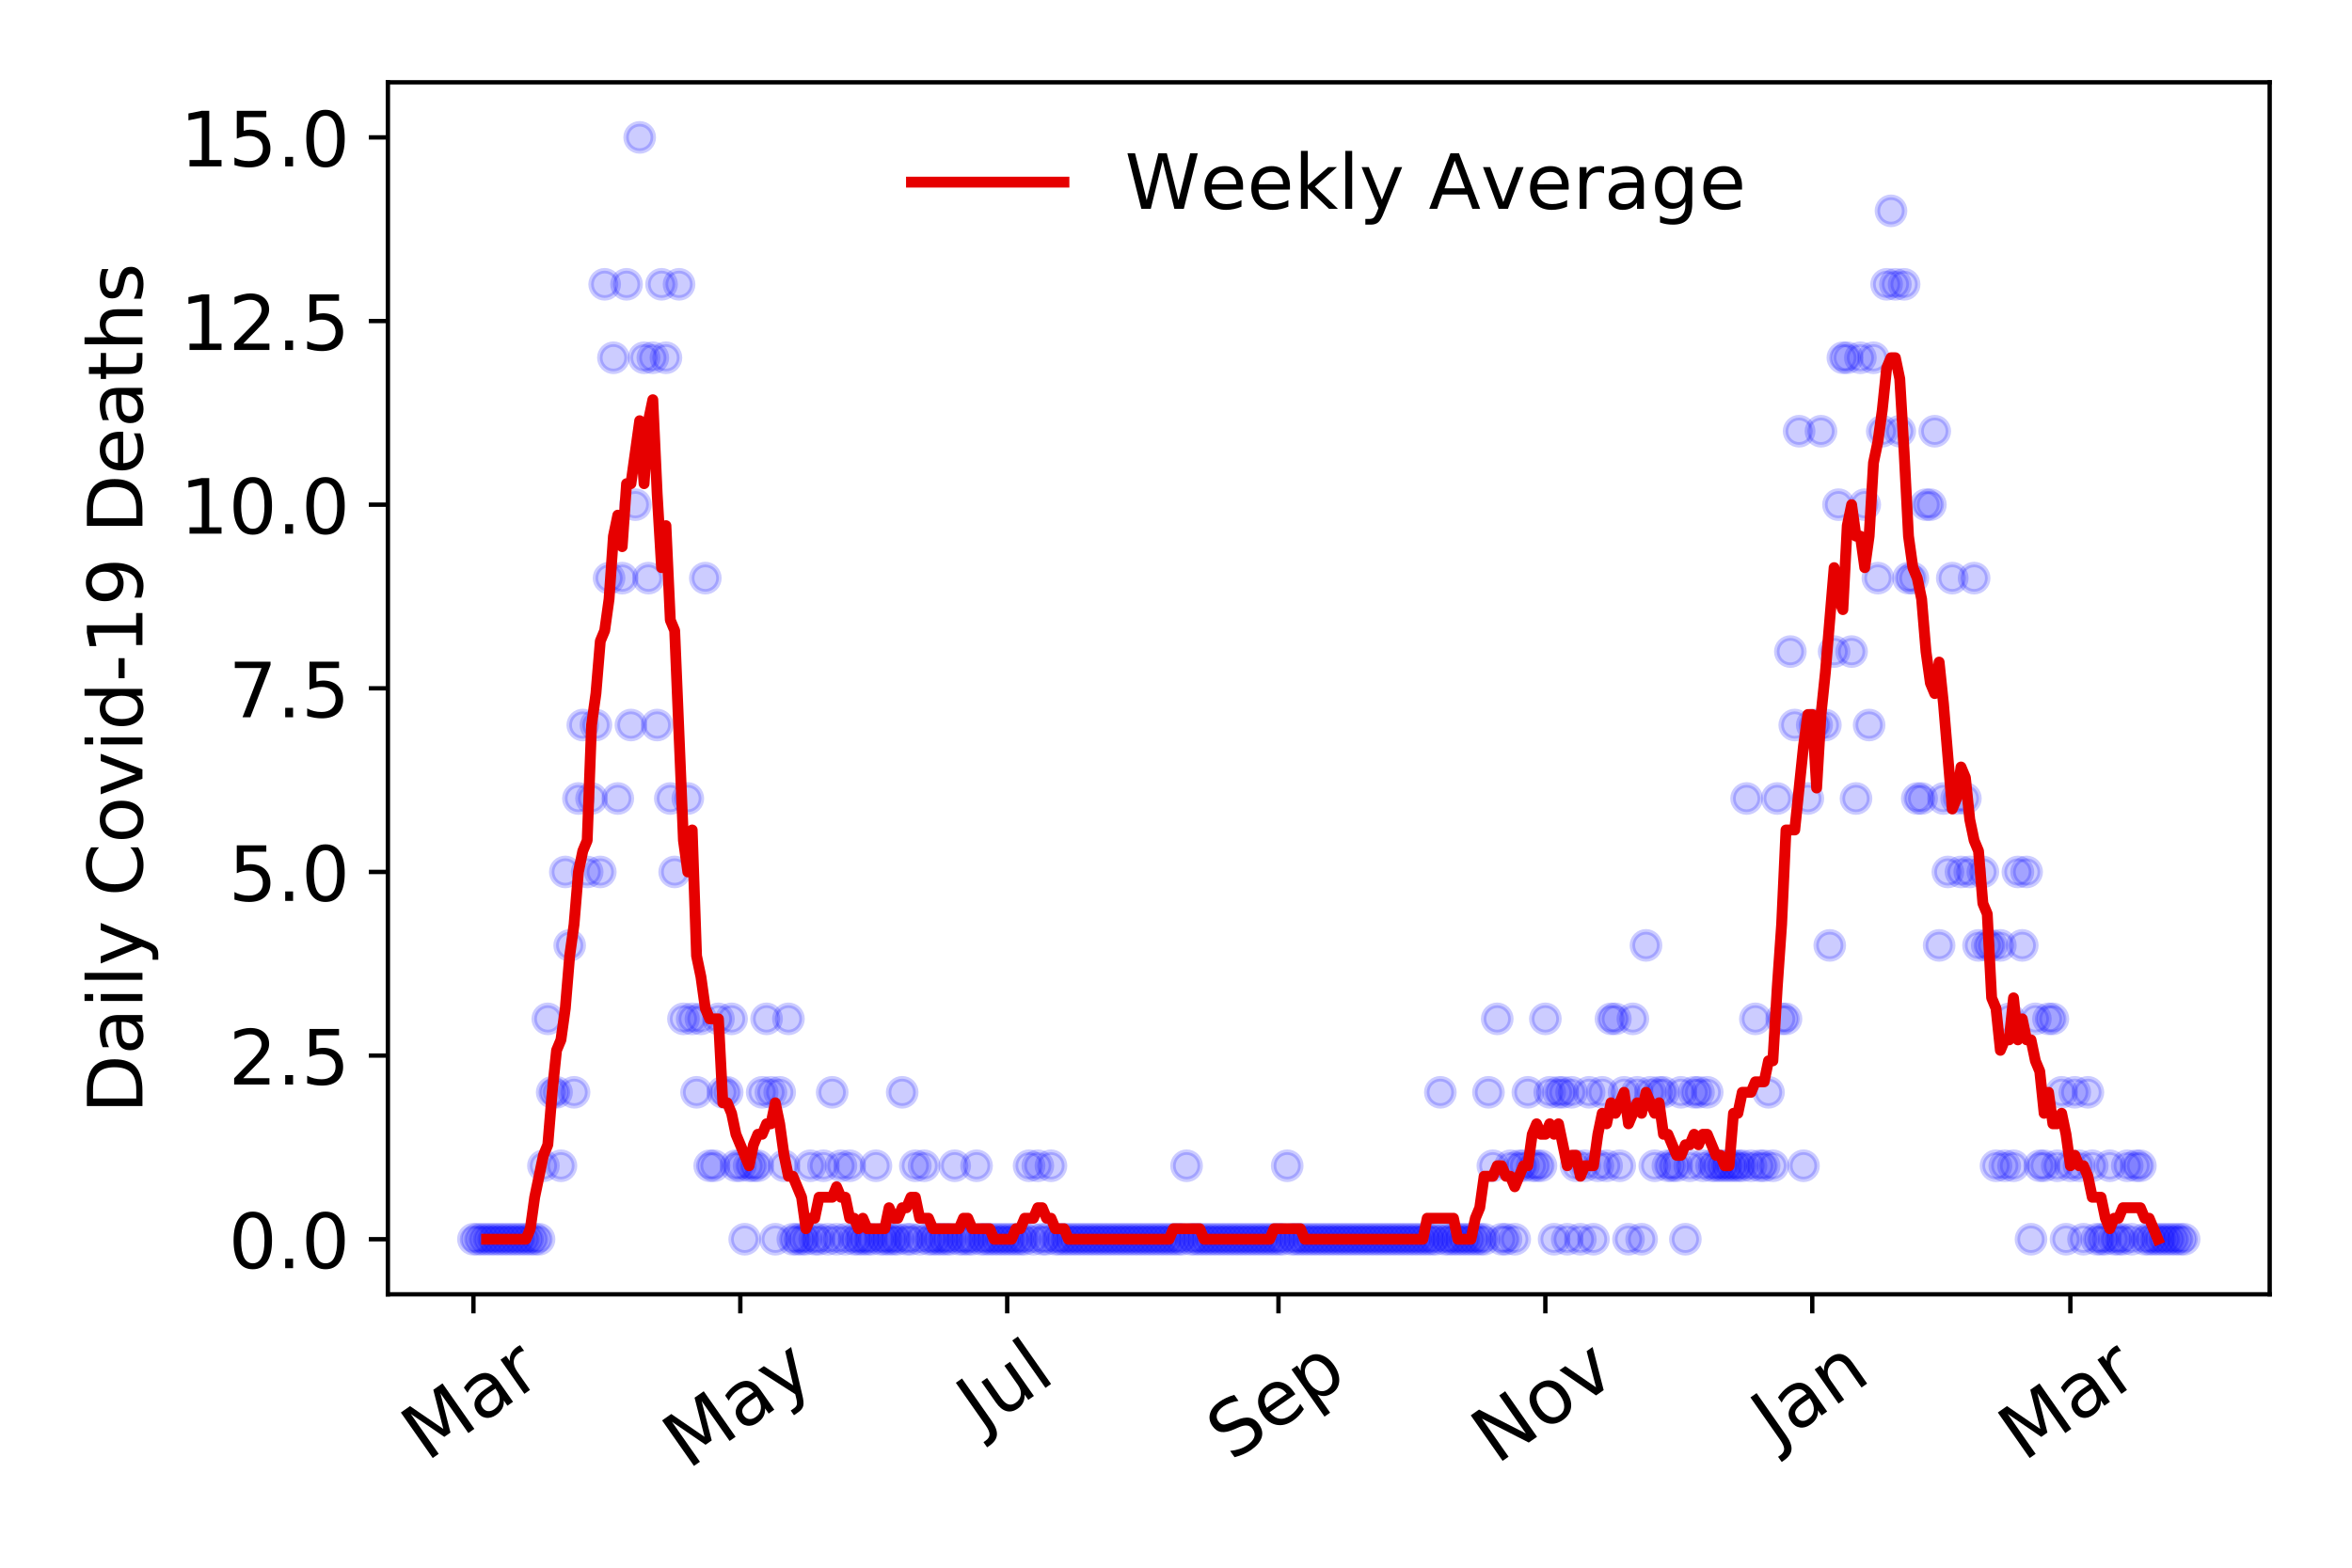 <?xml version="1.0" encoding="utf-8" standalone="no"?>
<!DOCTYPE svg PUBLIC "-//W3C//DTD SVG 1.1//EN"
  "http://www.w3.org/Graphics/SVG/1.1/DTD/svg11.dtd">
<!-- Created with matplotlib (https://matplotlib.org/) -->
<svg height="288pt" version="1.1" viewBox="0 0 432 288" width="432pt" xmlns="http://www.w3.org/2000/svg" xmlns:xlink="http://www.w3.org/1999/xlink">
 <defs>
  <style type="text/css">
*{stroke-linecap:butt;stroke-linejoin:round;}
  </style>
 </defs>
 <g id="figure_1">
  <g id="patch_1">
   <path d="M 0 288 
L 432 288 
L 432 0 
L 0 0 
z
" style="fill:#ffffff;"/>
  </g>
  <g id="axes_1">
   <g id="patch_2">
    <path d="M 71.245 237.778 
L 416.88 237.778 
L 416.88 15.12 
L 71.245 15.12 
z
" style="fill:#ffffff;"/>
   </g>
   <g id="matplotlib.axis_1">
    <g id="xtick_1">
     <g id="line2d_1">
      <defs>
       <path d="M 0 0 
L 0 3.5 
" id="m20b050c344" style="stroke:#000000;stroke-width:0.8;"/>
      </defs>
      <g>
       <use style="stroke:#000000;stroke-width:0.8;" x="86.956" xlink:href="#m20b050c344" y="237.778"/>
      </g>
     </g>
     <g id="text_1">
      <!-- Mar -->
      <defs>
       <path d="M 9.812 72.906 
L 24.516 72.906 
L 43.109 23.297 
L 61.812 72.906 
L 76.516 72.906 
L 76.516 0 
L 66.891 0 
L 66.891 64.016 
L 48.094 14.016 
L 38.188 14.016 
L 19.391 64.016 
L 19.391 0 
L 9.812 0 
z
" id="DejaVuSans-77"/>
       <path d="M 34.281 27.484 
Q 23.391 27.484 19.188 25 
Q 14.984 22.516 14.984 16.5 
Q 14.984 11.719 18.141 8.906 
Q 21.297 6.109 26.703 6.109 
Q 34.188 6.109 38.703 11.406 
Q 43.219 16.703 43.219 25.484 
L 43.219 27.484 
z
M 52.203 31.203 
L 52.203 0 
L 43.219 0 
L 43.219 8.297 
Q 40.141 3.328 35.547 0.953 
Q 30.953 -1.422 24.312 -1.422 
Q 15.922 -1.422 10.953 3.297 
Q 6 8.016 6 15.922 
Q 6 25.141 12.172 29.828 
Q 18.359 34.516 30.609 34.516 
L 43.219 34.516 
L 43.219 35.406 
Q 43.219 41.609 39.141 45 
Q 35.062 48.391 27.688 48.391 
Q 23 48.391 18.547 47.266 
Q 14.109 46.141 10.016 43.891 
L 10.016 52.203 
Q 14.938 54.109 19.578 55.047 
Q 24.219 56 28.609 56 
Q 40.484 56 46.344 49.844 
Q 52.203 43.703 52.203 31.203 
z
" id="DejaVuSans-97"/>
       <path d="M 41.109 46.297 
Q 39.594 47.172 37.812 47.578 
Q 36.031 48 33.891 48 
Q 26.266 48 22.188 43.047 
Q 18.109 38.094 18.109 28.812 
L 18.109 0 
L 9.078 0 
L 9.078 54.688 
L 18.109 54.688 
L 18.109 46.188 
Q 20.953 51.172 25.484 53.578 
Q 30.031 56 36.531 56 
Q 37.453 56 38.578 55.875 
Q 39.703 55.766 41.062 55.516 
z
" id="DejaVuSans-114"/>
      </defs>
      <g transform="translate(78.353 268.643)rotate(-35)scale(0.14 -0.14)">
       <use xlink:href="#DejaVuSans-77"/>
       <use x="86.279" xlink:href="#DejaVuSans-97"/>
       <use x="147.559" xlink:href="#DejaVuSans-114"/>
      </g>
     </g>
    </g>
    <g id="xtick_2">
     <g id="line2d_2">
      <g>
       <use style="stroke:#000000;stroke-width:0.8;" x="135.976" xlink:href="#m20b050c344" y="237.778"/>
      </g>
     </g>
     <g id="text_2">
      <!-- May -->
      <defs>
       <path d="M 32.172 -5.078 
Q 28.375 -14.844 24.75 -17.812 
Q 21.141 -20.797 15.094 -20.797 
L 7.906 -20.797 
L 7.906 -13.281 
L 13.188 -13.281 
Q 16.891 -13.281 18.938 -11.516 
Q 21 -9.766 23.484 -3.219 
L 25.094 0.875 
L 2.984 54.688 
L 12.5 54.688 
L 29.594 11.922 
L 46.688 54.688 
L 56.203 54.688 
z
" id="DejaVuSans-121"/>
      </defs>
      <g transform="translate(126.337 270.094)rotate(-35)scale(0.14 -0.14)">
       <use xlink:href="#DejaVuSans-77"/>
       <use x="86.279" xlink:href="#DejaVuSans-97"/>
       <use x="147.559" xlink:href="#DejaVuSans-121"/>
      </g>
     </g>
    </g>
    <g id="xtick_3">
     <g id="line2d_3">
      <g>
       <use style="stroke:#000000;stroke-width:0.8;" x="184.997" xlink:href="#m20b050c344" y="237.778"/>
      </g>
     </g>
     <g id="text_3">
      <!-- Jul -->
      <defs>
       <path d="M 9.812 72.906 
L 19.672 72.906 
L 19.672 5.078 
Q 19.672 -8.109 14.672 -14.062 
Q 9.672 -20.016 -1.422 -20.016 
L -5.172 -20.016 
L -5.172 -11.719 
L -2.094 -11.719 
Q 4.438 -11.719 7.125 -8.047 
Q 9.812 -4.391 9.812 5.078 
z
" id="DejaVuSans-74"/>
       <path d="M 8.5 21.578 
L 8.5 54.688 
L 17.484 54.688 
L 17.484 21.922 
Q 17.484 14.156 20.5 10.266 
Q 23.531 6.391 29.594 6.391 
Q 36.859 6.391 41.078 11.031 
Q 45.312 15.672 45.312 23.688 
L 45.312 54.688 
L 54.297 54.688 
L 54.297 0 
L 45.312 0 
L 45.312 8.406 
Q 42.047 3.422 37.719 1 
Q 33.406 -1.422 27.688 -1.422 
Q 18.266 -1.422 13.375 4.438 
Q 8.5 10.297 8.5 21.578 
z
M 31.109 56 
z
" id="DejaVuSans-117"/>
       <path d="M 9.422 75.984 
L 18.406 75.984 
L 18.406 0 
L 9.422 0 
z
" id="DejaVuSans-108"/>
      </defs>
      <g transform="translate(180.294 263.181)rotate(-35)scale(0.14 -0.14)">
       <use xlink:href="#DejaVuSans-74"/>
       <use x="29.492" xlink:href="#DejaVuSans-117"/>
       <use x="92.871" xlink:href="#DejaVuSans-108"/>
      </g>
     </g>
    </g>
    <g id="xtick_4">
     <g id="line2d_4">
      <g>
       <use style="stroke:#000000;stroke-width:0.8;" x="234.821" xlink:href="#m20b050c344" y="237.778"/>
      </g>
     </g>
     <g id="text_4">
      <!-- Sep -->
      <defs>
       <path d="M 53.516 70.516 
L 53.516 60.891 
Q 47.906 63.578 42.922 64.891 
Q 37.938 66.219 33.297 66.219 
Q 25.25 66.219 20.875 63.094 
Q 16.5 59.969 16.5 54.203 
Q 16.5 49.359 19.406 46.891 
Q 22.312 44.438 30.422 42.922 
L 36.375 41.703 
Q 47.406 39.594 52.656 34.297 
Q 57.906 29 57.906 20.125 
Q 57.906 9.516 50.797 4.047 
Q 43.703 -1.422 29.984 -1.422 
Q 24.812 -1.422 18.969 -0.25 
Q 13.141 0.922 6.891 3.219 
L 6.891 13.375 
Q 12.891 10.016 18.656 8.297 
Q 24.422 6.594 29.984 6.594 
Q 38.422 6.594 43.016 9.906 
Q 47.609 13.234 47.609 19.391 
Q 47.609 24.75 44.312 27.781 
Q 41.016 30.812 33.5 32.328 
L 27.484 33.5 
Q 16.453 35.688 11.516 40.375 
Q 6.594 45.062 6.594 53.422 
Q 6.594 63.094 13.406 68.656 
Q 20.219 74.219 32.172 74.219 
Q 37.312 74.219 42.625 73.281 
Q 47.953 72.359 53.516 70.516 
z
" id="DejaVuSans-83"/>
       <path d="M 56.203 29.594 
L 56.203 25.203 
L 14.891 25.203 
Q 15.484 15.922 20.484 11.062 
Q 25.484 6.203 34.422 6.203 
Q 39.594 6.203 44.453 7.469 
Q 49.312 8.734 54.109 11.281 
L 54.109 2.781 
Q 49.266 0.734 44.188 -0.344 
Q 39.109 -1.422 33.891 -1.422 
Q 20.797 -1.422 13.156 6.188 
Q 5.516 13.812 5.516 26.812 
Q 5.516 40.234 12.766 48.109 
Q 20.016 56 32.328 56 
Q 43.359 56 49.781 48.891 
Q 56.203 41.797 56.203 29.594 
z
M 47.219 32.234 
Q 47.125 39.594 43.094 43.984 
Q 39.062 48.391 32.422 48.391 
Q 24.906 48.391 20.391 44.141 
Q 15.875 39.891 15.188 32.172 
z
" id="DejaVuSans-101"/>
       <path d="M 18.109 8.203 
L 18.109 -20.797 
L 9.078 -20.797 
L 9.078 54.688 
L 18.109 54.688 
L 18.109 46.391 
Q 20.953 51.266 25.266 53.625 
Q 29.594 56 35.594 56 
Q 45.562 56 51.781 48.094 
Q 58.016 40.188 58.016 27.297 
Q 58.016 14.406 51.781 6.484 
Q 45.562 -1.422 35.594 -1.422 
Q 29.594 -1.422 25.266 0.953 
Q 20.953 3.328 18.109 8.203 
z
M 48.688 27.297 
Q 48.688 37.203 44.609 42.844 
Q 40.531 48.484 33.406 48.484 
Q 26.266 48.484 22.188 42.844 
Q 18.109 37.203 18.109 27.297 
Q 18.109 17.391 22.188 11.75 
Q 26.266 6.109 33.406 6.109 
Q 40.531 6.109 44.609 11.75 
Q 48.688 17.391 48.688 27.297 
z
" id="DejaVuSans-112"/>
      </defs>
      <g transform="translate(226.228 268.629)rotate(-35)scale(0.14 -0.14)">
       <use xlink:href="#DejaVuSans-83"/>
       <use x="63.477" xlink:href="#DejaVuSans-101"/>
       <use x="125" xlink:href="#DejaVuSans-112"/>
      </g>
     </g>
    </g>
    <g id="xtick_5">
     <g id="line2d_5">
      <g>
       <use style="stroke:#000000;stroke-width:0.8;" x="283.841" xlink:href="#m20b050c344" y="237.778"/>
      </g>
     </g>
     <g id="text_5">
      <!-- Nov -->
      <defs>
       <path d="M 9.812 72.906 
L 23.094 72.906 
L 55.422 11.922 
L 55.422 72.906 
L 64.984 72.906 
L 64.984 0 
L 51.703 0 
L 19.391 60.984 
L 19.391 0 
L 9.812 0 
z
" id="DejaVuSans-78"/>
       <path d="M 30.609 48.391 
Q 23.391 48.391 19.188 42.75 
Q 14.984 37.109 14.984 27.297 
Q 14.984 17.484 19.156 11.844 
Q 23.344 6.203 30.609 6.203 
Q 37.797 6.203 41.984 11.859 
Q 46.188 17.531 46.188 27.297 
Q 46.188 37.016 41.984 42.703 
Q 37.797 48.391 30.609 48.391 
z
M 30.609 56 
Q 42.328 56 49.016 48.375 
Q 55.719 40.766 55.719 27.297 
Q 55.719 13.875 49.016 6.219 
Q 42.328 -1.422 30.609 -1.422 
Q 18.844 -1.422 12.172 6.219 
Q 5.516 13.875 5.516 27.297 
Q 5.516 40.766 12.172 48.375 
Q 18.844 56 30.609 56 
z
" id="DejaVuSans-111"/>
       <path d="M 2.984 54.688 
L 12.5 54.688 
L 29.594 8.797 
L 46.688 54.688 
L 56.203 54.688 
L 35.688 0 
L 23.484 0 
z
" id="DejaVuSans-118"/>
      </defs>
      <g transform="translate(274.865 269.166)rotate(-35)scale(0.14 -0.14)">
       <use xlink:href="#DejaVuSans-78"/>
       <use x="74.805" xlink:href="#DejaVuSans-111"/>
       <use x="135.986" xlink:href="#DejaVuSans-118"/>
      </g>
     </g>
    </g>
    <g id="xtick_6">
     <g id="line2d_6">
      <g>
       <use style="stroke:#000000;stroke-width:0.8;" x="332.862" xlink:href="#m20b050c344" y="237.778"/>
      </g>
     </g>
     <g id="text_6">
      <!-- Jan -->
      <defs>
       <path d="M 54.891 33.016 
L 54.891 0 
L 45.906 0 
L 45.906 32.719 
Q 45.906 40.484 42.875 44.328 
Q 39.844 48.188 33.797 48.188 
Q 26.516 48.188 22.312 43.547 
Q 18.109 38.922 18.109 30.906 
L 18.109 0 
L 9.078 0 
L 9.078 54.688 
L 18.109 54.688 
L 18.109 46.188 
Q 21.344 51.125 25.703 53.562 
Q 30.078 56 35.797 56 
Q 45.219 56 50.047 50.172 
Q 54.891 44.344 54.891 33.016 
z
" id="DejaVuSans-110"/>
      </defs>
      <g transform="translate(326.238 265.871)rotate(-35)scale(0.14 -0.14)">
       <use xlink:href="#DejaVuSans-74"/>
       <use x="29.492" xlink:href="#DejaVuSans-97"/>
       <use x="90.771" xlink:href="#DejaVuSans-110"/>
      </g>
     </g>
    </g>
    <g id="xtick_7">
     <g id="line2d_7">
      <g>
       <use style="stroke:#000000;stroke-width:0.8;" x="380.275" xlink:href="#m20b050c344" y="237.778"/>
      </g>
     </g>
     <g id="text_7">
      <!-- Mar -->
      <g transform="translate(371.673 268.643)rotate(-35)scale(0.14 -0.14)">
       <use xlink:href="#DejaVuSans-77"/>
       <use x="86.279" xlink:href="#DejaVuSans-97"/>
       <use x="147.559" xlink:href="#DejaVuSans-114"/>
      </g>
     </g>
    </g>
   </g>
   <g id="matplotlib.axis_2">
    <g id="ytick_1">
     <g id="line2d_8">
      <defs>
       <path d="M 0 0 
L -3.5 0 
" id="m2930ab0da5" style="stroke:#000000;stroke-width:0.8;"/>
      </defs>
      <g>
       <use style="stroke:#000000;stroke-width:0.8;" x="71.245" xlink:href="#m2930ab0da5" y="227.657"/>
      </g>
     </g>
     <g id="text_8">
      <!-- 0.0 -->
      <defs>
       <path d="M 31.781 66.406 
Q 24.172 66.406 20.328 58.906 
Q 16.5 51.422 16.5 36.375 
Q 16.5 21.391 20.328 13.891 
Q 24.172 6.391 31.781 6.391 
Q 39.453 6.391 43.281 13.891 
Q 47.125 21.391 47.125 36.375 
Q 47.125 51.422 43.281 58.906 
Q 39.453 66.406 31.781 66.406 
z
M 31.781 74.219 
Q 44.047 74.219 50.516 64.516 
Q 56.984 54.828 56.984 36.375 
Q 56.984 17.969 50.516 8.266 
Q 44.047 -1.422 31.781 -1.422 
Q 19.531 -1.422 13.062 8.266 
Q 6.594 17.969 6.594 36.375 
Q 6.594 54.828 13.062 64.516 
Q 19.531 74.219 31.781 74.219 
z
" id="DejaVuSans-48"/>
       <path d="M 10.688 12.406 
L 21 12.406 
L 21 0 
L 10.688 0 
z
" id="DejaVuSans-46"/>
      </defs>
      <g transform="translate(41.981 232.976)scale(0.14 -0.14)">
       <use xlink:href="#DejaVuSans-48"/>
       <use x="63.623" xlink:href="#DejaVuSans-46"/>
       <use x="95.41" xlink:href="#DejaVuSans-48"/>
      </g>
     </g>
    </g>
    <g id="ytick_2">
     <g id="line2d_9">
      <g>
       <use style="stroke:#000000;stroke-width:0.8;" x="71.245" xlink:href="#m2930ab0da5" y="193.921"/>
      </g>
     </g>
     <g id="text_9">
      <!-- 2.5 -->
      <defs>
       <path d="M 19.188 8.297 
L 53.609 8.297 
L 53.609 0 
L 7.328 0 
L 7.328 8.297 
Q 12.938 14.109 22.625 23.891 
Q 32.328 33.688 34.812 36.531 
Q 39.547 41.844 41.422 45.531 
Q 43.312 49.219 43.312 52.781 
Q 43.312 58.594 39.234 62.25 
Q 35.156 65.922 28.609 65.922 
Q 23.969 65.922 18.812 64.312 
Q 13.672 62.703 7.812 59.422 
L 7.812 69.391 
Q 13.766 71.781 18.938 73 
Q 24.125 74.219 28.422 74.219 
Q 39.75 74.219 46.484 68.547 
Q 53.219 62.891 53.219 53.422 
Q 53.219 48.922 51.531 44.891 
Q 49.859 40.875 45.406 35.406 
Q 44.188 33.984 37.641 27.219 
Q 31.109 20.453 19.188 8.297 
z
" id="DejaVuSans-50"/>
       <path d="M 10.797 72.906 
L 49.516 72.906 
L 49.516 64.594 
L 19.828 64.594 
L 19.828 46.734 
Q 21.969 47.469 24.109 47.828 
Q 26.266 48.188 28.422 48.188 
Q 40.625 48.188 47.75 41.5 
Q 54.891 34.812 54.891 23.391 
Q 54.891 11.625 47.562 5.094 
Q 40.234 -1.422 26.906 -1.422 
Q 22.312 -1.422 17.547 -0.641 
Q 12.797 0.141 7.719 1.703 
L 7.719 11.625 
Q 12.109 9.234 16.797 8.062 
Q 21.484 6.891 26.703 6.891 
Q 35.156 6.891 40.078 11.328 
Q 45.016 15.766 45.016 23.391 
Q 45.016 31 40.078 35.438 
Q 35.156 39.891 26.703 39.891 
Q 22.75 39.891 18.812 39.016 
Q 14.891 38.141 10.797 36.281 
z
" id="DejaVuSans-53"/>
      </defs>
      <g transform="translate(41.981 199.24)scale(0.14 -0.14)">
       <use xlink:href="#DejaVuSans-50"/>
       <use x="63.623" xlink:href="#DejaVuSans-46"/>
       <use x="95.41" xlink:href="#DejaVuSans-53"/>
      </g>
     </g>
    </g>
    <g id="ytick_3">
     <g id="line2d_10">
      <g>
       <use style="stroke:#000000;stroke-width:0.8;" x="71.245" xlink:href="#m2930ab0da5" y="160.185"/>
      </g>
     </g>
     <g id="text_10">
      <!-- 5.0 -->
      <g transform="translate(41.981 165.504)scale(0.14 -0.14)">
       <use xlink:href="#DejaVuSans-53"/>
       <use x="63.623" xlink:href="#DejaVuSans-46"/>
       <use x="95.41" xlink:href="#DejaVuSans-48"/>
      </g>
     </g>
    </g>
    <g id="ytick_4">
     <g id="line2d_11">
      <g>
       <use style="stroke:#000000;stroke-width:0.8;" x="71.245" xlink:href="#m2930ab0da5" y="126.449"/>
      </g>
     </g>
     <g id="text_11">
      <!-- 7.5 -->
      <defs>
       <path d="M 8.203 72.906 
L 55.078 72.906 
L 55.078 68.703 
L 28.609 0 
L 18.312 0 
L 43.219 64.594 
L 8.203 64.594 
z
" id="DejaVuSans-55"/>
      </defs>
      <g transform="translate(41.981 131.768)scale(0.14 -0.14)">
       <use xlink:href="#DejaVuSans-55"/>
       <use x="63.623" xlink:href="#DejaVuSans-46"/>
       <use x="95.41" xlink:href="#DejaVuSans-53"/>
      </g>
     </g>
    </g>
    <g id="ytick_5">
     <g id="line2d_12">
      <g>
       <use style="stroke:#000000;stroke-width:0.8;" x="71.245" xlink:href="#m2930ab0da5" y="92.713"/>
      </g>
     </g>
     <g id="text_12">
      <!-- 10.0 -->
      <defs>
       <path d="M 12.406 8.297 
L 28.516 8.297 
L 28.516 63.922 
L 10.984 60.406 
L 10.984 69.391 
L 28.422 72.906 
L 38.281 72.906 
L 38.281 8.297 
L 54.391 8.297 
L 54.391 0 
L 12.406 0 
z
" id="DejaVuSans-49"/>
      </defs>
      <g transform="translate(33.073 98.032)scale(0.14 -0.14)">
       <use xlink:href="#DejaVuSans-49"/>
       <use x="63.623" xlink:href="#DejaVuSans-48"/>
       <use x="127.246" xlink:href="#DejaVuSans-46"/>
       <use x="159.033" xlink:href="#DejaVuSans-48"/>
      </g>
     </g>
    </g>
    <g id="ytick_6">
     <g id="line2d_13">
      <g>
       <use style="stroke:#000000;stroke-width:0.8;" x="71.245" xlink:href="#m2930ab0da5" y="58.977"/>
      </g>
     </g>
     <g id="text_13">
      <!-- 12.5 -->
      <g transform="translate(33.073 64.296)scale(0.14 -0.14)">
       <use xlink:href="#DejaVuSans-49"/>
       <use x="63.623" xlink:href="#DejaVuSans-50"/>
       <use x="127.246" xlink:href="#DejaVuSans-46"/>
       <use x="159.033" xlink:href="#DejaVuSans-53"/>
      </g>
     </g>
    </g>
    <g id="ytick_7">
     <g id="line2d_14">
      <g>
       <use style="stroke:#000000;stroke-width:0.8;" x="71.245" xlink:href="#m2930ab0da5" y="25.241"/>
      </g>
     </g>
     <g id="text_14">
      <!-- 15.0 -->
      <g transform="translate(33.073 30.56)scale(0.14 -0.14)">
       <use xlink:href="#DejaVuSans-49"/>
       <use x="63.623" xlink:href="#DejaVuSans-53"/>
       <use x="127.246" xlink:href="#DejaVuSans-46"/>
       <use x="159.033" xlink:href="#DejaVuSans-48"/>
      </g>
     </g>
    </g>
    <g id="text_15">
     <!-- Daily Covid-19 Deaths -->
     <defs>
      <path d="M 19.672 64.797 
L 19.672 8.109 
L 31.594 8.109 
Q 46.688 8.109 53.688 14.938 
Q 60.688 21.781 60.688 36.531 
Q 60.688 51.172 53.688 57.984 
Q 46.688 64.797 31.594 64.797 
z
M 9.812 72.906 
L 30.078 72.906 
Q 51.266 72.906 61.172 64.094 
Q 71.094 55.281 71.094 36.531 
Q 71.094 17.672 61.125 8.828 
Q 51.172 0 30.078 0 
L 9.812 0 
z
" id="DejaVuSans-68"/>
      <path d="M 9.422 54.688 
L 18.406 54.688 
L 18.406 0 
L 9.422 0 
z
M 9.422 75.984 
L 18.406 75.984 
L 18.406 64.594 
L 9.422 64.594 
z
" id="DejaVuSans-105"/>
      <path id="DejaVuSans-32"/>
      <path d="M 64.406 67.281 
L 64.406 56.891 
Q 59.422 61.531 53.781 63.812 
Q 48.141 66.109 41.797 66.109 
Q 29.297 66.109 22.656 58.469 
Q 16.016 50.828 16.016 36.375 
Q 16.016 21.969 22.656 14.328 
Q 29.297 6.688 41.797 6.688 
Q 48.141 6.688 53.781 8.984 
Q 59.422 11.281 64.406 15.922 
L 64.406 5.609 
Q 59.234 2.094 53.438 0.328 
Q 47.656 -1.422 41.219 -1.422 
Q 24.656 -1.422 15.125 8.703 
Q 5.609 18.844 5.609 36.375 
Q 5.609 53.953 15.125 64.078 
Q 24.656 74.219 41.219 74.219 
Q 47.75 74.219 53.531 72.484 
Q 59.328 70.75 64.406 67.281 
z
" id="DejaVuSans-67"/>
      <path d="M 45.406 46.391 
L 45.406 75.984 
L 54.391 75.984 
L 54.391 0 
L 45.406 0 
L 45.406 8.203 
Q 42.578 3.328 38.25 0.953 
Q 33.938 -1.422 27.875 -1.422 
Q 17.969 -1.422 11.734 6.484 
Q 5.516 14.406 5.516 27.297 
Q 5.516 40.188 11.734 48.094 
Q 17.969 56 27.875 56 
Q 33.938 56 38.25 53.625 
Q 42.578 51.266 45.406 46.391 
z
M 14.797 27.297 
Q 14.797 17.391 18.875 11.75 
Q 22.953 6.109 30.078 6.109 
Q 37.203 6.109 41.297 11.75 
Q 45.406 17.391 45.406 27.297 
Q 45.406 37.203 41.297 42.844 
Q 37.203 48.484 30.078 48.484 
Q 22.953 48.484 18.875 42.844 
Q 14.797 37.203 14.797 27.297 
z
" id="DejaVuSans-100"/>
      <path d="M 4.891 31.391 
L 31.203 31.391 
L 31.203 23.391 
L 4.891 23.391 
z
" id="DejaVuSans-45"/>
      <path d="M 10.984 1.516 
L 10.984 10.5 
Q 14.703 8.734 18.5 7.812 
Q 22.312 6.891 25.984 6.891 
Q 35.75 6.891 40.891 13.453 
Q 46.047 20.016 46.781 33.406 
Q 43.953 29.203 39.594 26.953 
Q 35.25 24.703 29.984 24.703 
Q 19.047 24.703 12.672 31.312 
Q 6.297 37.938 6.297 49.422 
Q 6.297 60.641 12.938 67.422 
Q 19.578 74.219 30.609 74.219 
Q 43.266 74.219 49.922 64.516 
Q 56.594 54.828 56.594 36.375 
Q 56.594 19.141 48.406 8.859 
Q 40.234 -1.422 26.422 -1.422 
Q 22.703 -1.422 18.891 -0.688 
Q 15.094 0.047 10.984 1.516 
z
M 30.609 32.422 
Q 37.25 32.422 41.125 36.953 
Q 45.016 41.5 45.016 49.422 
Q 45.016 57.281 41.125 61.844 
Q 37.25 66.406 30.609 66.406 
Q 23.969 66.406 20.094 61.844 
Q 16.219 57.281 16.219 49.422 
Q 16.219 41.5 20.094 36.953 
Q 23.969 32.422 30.609 32.422 
z
" id="DejaVuSans-57"/>
      <path d="M 18.312 70.219 
L 18.312 54.688 
L 36.812 54.688 
L 36.812 47.703 
L 18.312 47.703 
L 18.312 18.016 
Q 18.312 11.328 20.141 9.422 
Q 21.969 7.516 27.594 7.516 
L 36.812 7.516 
L 36.812 0 
L 27.594 0 
Q 17.188 0 13.234 3.875 
Q 9.281 7.766 9.281 18.016 
L 9.281 47.703 
L 2.688 47.703 
L 2.688 54.688 
L 9.281 54.688 
L 9.281 70.219 
z
" id="DejaVuSans-116"/>
      <path d="M 54.891 33.016 
L 54.891 0 
L 45.906 0 
L 45.906 32.719 
Q 45.906 40.484 42.875 44.328 
Q 39.844 48.188 33.797 48.188 
Q 26.516 48.188 22.312 43.547 
Q 18.109 38.922 18.109 30.906 
L 18.109 0 
L 9.078 0 
L 9.078 75.984 
L 18.109 75.984 
L 18.109 46.188 
Q 21.344 51.125 25.703 53.562 
Q 30.078 56 35.797 56 
Q 45.219 56 50.047 50.172 
Q 54.891 44.344 54.891 33.016 
z
" id="DejaVuSans-104"/>
      <path d="M 44.281 53.078 
L 44.281 44.578 
Q 40.484 46.531 36.375 47.5 
Q 32.281 48.484 27.875 48.484 
Q 21.188 48.484 17.844 46.438 
Q 14.5 44.391 14.5 40.281 
Q 14.5 37.156 16.891 35.375 
Q 19.281 33.594 26.516 31.984 
L 29.594 31.297 
Q 39.156 29.25 43.188 25.516 
Q 47.219 21.781 47.219 15.094 
Q 47.219 7.469 41.188 3.016 
Q 35.156 -1.422 24.609 -1.422 
Q 20.219 -1.422 15.453 -0.562 
Q 10.688 0.297 5.422 2 
L 5.422 11.281 
Q 10.406 8.688 15.234 7.391 
Q 20.062 6.109 24.812 6.109 
Q 31.156 6.109 34.562 8.281 
Q 37.984 10.453 37.984 14.406 
Q 37.984 18.062 35.516 20.016 
Q 33.062 21.969 24.703 23.781 
L 21.578 24.516 
Q 13.234 26.266 9.516 29.906 
Q 5.812 33.547 5.812 39.891 
Q 5.812 47.609 11.281 51.797 
Q 16.75 56 26.812 56 
Q 31.781 56 36.172 55.266 
Q 40.578 54.547 44.281 53.078 
z
" id="DejaVuSans-115"/>
     </defs>
     <g transform="translate(26.162 204.56)rotate(-90)scale(0.14 -0.14)">
      <use xlink:href="#DejaVuSans-68"/>
      <use x="77.002" xlink:href="#DejaVuSans-97"/>
      <use x="138.281" xlink:href="#DejaVuSans-105"/>
      <use x="166.064" xlink:href="#DejaVuSans-108"/>
      <use x="193.848" xlink:href="#DejaVuSans-121"/>
      <use x="253.027" xlink:href="#DejaVuSans-32"/>
      <use x="284.814" xlink:href="#DejaVuSans-67"/>
      <use x="354.639" xlink:href="#DejaVuSans-111"/>
      <use x="415.82" xlink:href="#DejaVuSans-118"/>
      <use x="475" xlink:href="#DejaVuSans-105"/>
      <use x="502.783" xlink:href="#DejaVuSans-100"/>
      <use x="566.26" xlink:href="#DejaVuSans-45"/>
      <use x="602.344" xlink:href="#DejaVuSans-49"/>
      <use x="665.967" xlink:href="#DejaVuSans-57"/>
      <use x="729.59" xlink:href="#DejaVuSans-32"/>
      <use x="761.377" xlink:href="#DejaVuSans-68"/>
      <use x="838.379" xlink:href="#DejaVuSans-101"/>
      <use x="899.902" xlink:href="#DejaVuSans-97"/>
      <use x="961.182" xlink:href="#DejaVuSans-116"/>
      <use x="1000.391" xlink:href="#DejaVuSans-104"/>
      <use x="1063.77" xlink:href="#DejaVuSans-115"/>
     </g>
    </g>
   </g>
   <g id="line2d_15">
    <defs>
     <path d="M 0 2.5 
C 0.663 2.5 1.299 2.237 1.768 1.768 
C 2.237 1.299 2.5 0.663 2.5 0 
C 2.5 -0.663 2.237 -1.299 1.768 -1.768 
C 1.299 -2.237 0.663 -2.5 0 -2.5 
C -0.663 -2.5 -1.299 -2.237 -1.768 -1.768 
C -2.237 -1.299 -2.5 -0.663 -2.5 0 
C -2.5 0.663 -2.237 1.299 -1.768 1.768 
C -1.299 2.237 -0.663 2.5 0 2.5 
z
" id="mc216b948eb" style="stroke:#0000ff;stroke-opacity:0.2;"/>
    </defs>
    <g clip-path="url(#pa1538eb84c)">
     <use style="fill:#0000ff;fill-opacity:0.2;stroke:#0000ff;stroke-opacity:0.2;" x="86.956" xlink:href="#mc216b948eb" y="227.657"/>
     <use style="fill:#0000ff;fill-opacity:0.2;stroke:#0000ff;stroke-opacity:0.2;" x="87.759" xlink:href="#mc216b948eb" y="227.657"/>
     <use style="fill:#0000ff;fill-opacity:0.2;stroke:#0000ff;stroke-opacity:0.2;" x="88.563" xlink:href="#mc216b948eb" y="227.657"/>
     <use style="fill:#0000ff;fill-opacity:0.2;stroke:#0000ff;stroke-opacity:0.2;" x="89.367" xlink:href="#mc216b948eb" y="227.657"/>
     <use style="fill:#0000ff;fill-opacity:0.2;stroke:#0000ff;stroke-opacity:0.2;" x="90.17" xlink:href="#mc216b948eb" y="227.657"/>
     <use style="fill:#0000ff;fill-opacity:0.2;stroke:#0000ff;stroke-opacity:0.2;" x="90.974" xlink:href="#mc216b948eb" y="227.657"/>
     <use style="fill:#0000ff;fill-opacity:0.2;stroke:#0000ff;stroke-opacity:0.2;" x="91.777" xlink:href="#mc216b948eb" y="227.657"/>
     <use style="fill:#0000ff;fill-opacity:0.2;stroke:#0000ff;stroke-opacity:0.2;" x="92.581" xlink:href="#mc216b948eb" y="227.657"/>
     <use style="fill:#0000ff;fill-opacity:0.2;stroke:#0000ff;stroke-opacity:0.2;" x="93.385" xlink:href="#mc216b948eb" y="227.657"/>
     <use style="fill:#0000ff;fill-opacity:0.2;stroke:#0000ff;stroke-opacity:0.2;" x="94.188" xlink:href="#mc216b948eb" y="227.657"/>
     <use style="fill:#0000ff;fill-opacity:0.2;stroke:#0000ff;stroke-opacity:0.2;" x="94.992" xlink:href="#mc216b948eb" y="227.657"/>
     <use style="fill:#0000ff;fill-opacity:0.2;stroke:#0000ff;stroke-opacity:0.2;" x="95.795" xlink:href="#mc216b948eb" y="227.657"/>
     <use style="fill:#0000ff;fill-opacity:0.2;stroke:#0000ff;stroke-opacity:0.2;" x="96.599" xlink:href="#mc216b948eb" y="227.657"/>
     <use style="fill:#0000ff;fill-opacity:0.2;stroke:#0000ff;stroke-opacity:0.2;" x="97.403" xlink:href="#mc216b948eb" y="227.657"/>
     <use style="fill:#0000ff;fill-opacity:0.2;stroke:#0000ff;stroke-opacity:0.2;" x="98.206" xlink:href="#mc216b948eb" y="227.657"/>
     <use style="fill:#0000ff;fill-opacity:0.2;stroke:#0000ff;stroke-opacity:0.2;" x="99.01" xlink:href="#mc216b948eb" y="227.657"/>
     <use style="fill:#0000ff;fill-opacity:0.2;stroke:#0000ff;stroke-opacity:0.2;" x="99.814" xlink:href="#mc216b948eb" y="214.163"/>
     <use style="fill:#0000ff;fill-opacity:0.2;stroke:#0000ff;stroke-opacity:0.2;" x="100.617" xlink:href="#mc216b948eb" y="187.174"/>
     <use style="fill:#0000ff;fill-opacity:0.2;stroke:#0000ff;stroke-opacity:0.2;" x="101.421" xlink:href="#mc216b948eb" y="200.668"/>
     <use style="fill:#0000ff;fill-opacity:0.2;stroke:#0000ff;stroke-opacity:0.2;" x="102.224" xlink:href="#mc216b948eb" y="200.668"/>
     <use style="fill:#0000ff;fill-opacity:0.2;stroke:#0000ff;stroke-opacity:0.2;" x="103.028" xlink:href="#mc216b948eb" y="214.163"/>
     <use style="fill:#0000ff;fill-opacity:0.2;stroke:#0000ff;stroke-opacity:0.2;" x="103.832" xlink:href="#mc216b948eb" y="160.185"/>
     <use style="fill:#0000ff;fill-opacity:0.2;stroke:#0000ff;stroke-opacity:0.2;" x="104.635" xlink:href="#mc216b948eb" y="173.68"/>
     <use style="fill:#0000ff;fill-opacity:0.2;stroke:#0000ff;stroke-opacity:0.2;" x="105.439" xlink:href="#mc216b948eb" y="200.668"/>
     <use style="fill:#0000ff;fill-opacity:0.2;stroke:#0000ff;stroke-opacity:0.2;" x="106.242" xlink:href="#mc216b948eb" y="146.691"/>
     <use style="fill:#0000ff;fill-opacity:0.2;stroke:#0000ff;stroke-opacity:0.2;" x="107.046" xlink:href="#mc216b948eb" y="133.196"/>
     <use style="fill:#0000ff;fill-opacity:0.2;stroke:#0000ff;stroke-opacity:0.2;" x="107.85" xlink:href="#mc216b948eb" y="160.185"/>
     <use style="fill:#0000ff;fill-opacity:0.2;stroke:#0000ff;stroke-opacity:0.2;" x="108.653" xlink:href="#mc216b948eb" y="146.691"/>
     <use style="fill:#0000ff;fill-opacity:0.2;stroke:#0000ff;stroke-opacity:0.2;" x="109.457" xlink:href="#mc216b948eb" y="133.196"/>
     <use style="fill:#0000ff;fill-opacity:0.2;stroke:#0000ff;stroke-opacity:0.2;" x="110.261" xlink:href="#mc216b948eb" y="160.185"/>
     <use style="fill:#0000ff;fill-opacity:0.2;stroke:#0000ff;stroke-opacity:0.2;" x="111.064" xlink:href="#mc216b948eb" y="52.23"/>
     <use style="fill:#0000ff;fill-opacity:0.2;stroke:#0000ff;stroke-opacity:0.2;" x="111.868" xlink:href="#mc216b948eb" y="106.207"/>
     <use style="fill:#0000ff;fill-opacity:0.2;stroke:#0000ff;stroke-opacity:0.2;" x="112.671" xlink:href="#mc216b948eb" y="65.724"/>
     <use style="fill:#0000ff;fill-opacity:0.2;stroke:#0000ff;stroke-opacity:0.2;" x="113.475" xlink:href="#mc216b948eb" y="146.691"/>
     <use style="fill:#0000ff;fill-opacity:0.2;stroke:#0000ff;stroke-opacity:0.2;" x="114.279" xlink:href="#mc216b948eb" y="106.207"/>
     <use style="fill:#0000ff;fill-opacity:0.2;stroke:#0000ff;stroke-opacity:0.2;" x="115.082" xlink:href="#mc216b948eb" y="52.23"/>
     <use style="fill:#0000ff;fill-opacity:0.2;stroke:#0000ff;stroke-opacity:0.2;" x="115.886" xlink:href="#mc216b948eb" y="133.196"/>
     <use style="fill:#0000ff;fill-opacity:0.2;stroke:#0000ff;stroke-opacity:0.2;" x="116.689" xlink:href="#mc216b948eb" y="92.713"/>
     <use style="fill:#0000ff;fill-opacity:0.2;stroke:#0000ff;stroke-opacity:0.2;" x="117.493" xlink:href="#mc216b948eb" y="25.241"/>
     <use style="fill:#0000ff;fill-opacity:0.2;stroke:#0000ff;stroke-opacity:0.2;" x="118.297" xlink:href="#mc216b948eb" y="65.724"/>
     <use style="fill:#0000ff;fill-opacity:0.2;stroke:#0000ff;stroke-opacity:0.2;" x="119.1" xlink:href="#mc216b948eb" y="106.207"/>
     <use style="fill:#0000ff;fill-opacity:0.2;stroke:#0000ff;stroke-opacity:0.2;" x="119.904" xlink:href="#mc216b948eb" y="65.724"/>
     <use style="fill:#0000ff;fill-opacity:0.2;stroke:#0000ff;stroke-opacity:0.2;" x="120.708" xlink:href="#mc216b948eb" y="133.196"/>
     <use style="fill:#0000ff;fill-opacity:0.2;stroke:#0000ff;stroke-opacity:0.2;" x="121.511" xlink:href="#mc216b948eb" y="52.23"/>
     <use style="fill:#0000ff;fill-opacity:0.2;stroke:#0000ff;stroke-opacity:0.2;" x="122.315" xlink:href="#mc216b948eb" y="65.724"/>
     <use style="fill:#0000ff;fill-opacity:0.2;stroke:#0000ff;stroke-opacity:0.2;" x="123.118" xlink:href="#mc216b948eb" y="146.691"/>
     <use style="fill:#0000ff;fill-opacity:0.2;stroke:#0000ff;stroke-opacity:0.2;" x="123.922" xlink:href="#mc216b948eb" y="160.185"/>
     <use style="fill:#0000ff;fill-opacity:0.2;stroke:#0000ff;stroke-opacity:0.2;" x="124.726" xlink:href="#mc216b948eb" y="52.23"/>
     <use style="fill:#0000ff;fill-opacity:0.2;stroke:#0000ff;stroke-opacity:0.2;" x="125.529" xlink:href="#mc216b948eb" y="187.174"/>
     <use style="fill:#0000ff;fill-opacity:0.2;stroke:#0000ff;stroke-opacity:0.2;" x="126.333" xlink:href="#mc216b948eb" y="146.691"/>
     <use style="fill:#0000ff;fill-opacity:0.2;stroke:#0000ff;stroke-opacity:0.2;" x="127.136" xlink:href="#mc216b948eb" y="187.174"/>
     <use style="fill:#0000ff;fill-opacity:0.2;stroke:#0000ff;stroke-opacity:0.2;" x="127.94" xlink:href="#mc216b948eb" y="200.668"/>
     <use style="fill:#0000ff;fill-opacity:0.2;stroke:#0000ff;stroke-opacity:0.2;" x="128.744" xlink:href="#mc216b948eb" y="187.174"/>
     <use style="fill:#0000ff;fill-opacity:0.2;stroke:#0000ff;stroke-opacity:0.2;" x="129.547" xlink:href="#mc216b948eb" y="106.207"/>
     <use style="fill:#0000ff;fill-opacity:0.2;stroke:#0000ff;stroke-opacity:0.2;" x="130.351" xlink:href="#mc216b948eb" y="214.163"/>
     <use style="fill:#0000ff;fill-opacity:0.2;stroke:#0000ff;stroke-opacity:0.2;" x="131.155" xlink:href="#mc216b948eb" y="214.163"/>
     <use style="fill:#0000ff;fill-opacity:0.2;stroke:#0000ff;stroke-opacity:0.2;" x="131.958" xlink:href="#mc216b948eb" y="187.174"/>
     <use style="fill:#0000ff;fill-opacity:0.2;stroke:#0000ff;stroke-opacity:0.2;" x="132.762" xlink:href="#mc216b948eb" y="200.668"/>
     <use style="fill:#0000ff;fill-opacity:0.2;stroke:#0000ff;stroke-opacity:0.2;" x="133.565" xlink:href="#mc216b948eb" y="200.668"/>
     <use style="fill:#0000ff;fill-opacity:0.2;stroke:#0000ff;stroke-opacity:0.2;" x="134.369" xlink:href="#mc216b948eb" y="187.174"/>
     <use style="fill:#0000ff;fill-opacity:0.2;stroke:#0000ff;stroke-opacity:0.2;" x="135.173" xlink:href="#mc216b948eb" y="214.163"/>
     <use style="fill:#0000ff;fill-opacity:0.2;stroke:#0000ff;stroke-opacity:0.2;" x="135.976" xlink:href="#mc216b948eb" y="214.163"/>
     <use style="fill:#0000ff;fill-opacity:0.2;stroke:#0000ff;stroke-opacity:0.2;" x="136.78" xlink:href="#mc216b948eb" y="227.657"/>
     <use style="fill:#0000ff;fill-opacity:0.2;stroke:#0000ff;stroke-opacity:0.2;" x="137.583" xlink:href="#mc216b948eb" y="214.163"/>
     <use style="fill:#0000ff;fill-opacity:0.2;stroke:#0000ff;stroke-opacity:0.2;" x="138.387" xlink:href="#mc216b948eb" y="214.163"/>
     <use style="fill:#0000ff;fill-opacity:0.2;stroke:#0000ff;stroke-opacity:0.2;" x="139.191" xlink:href="#mc216b948eb" y="214.163"/>
     <use style="fill:#0000ff;fill-opacity:0.2;stroke:#0000ff;stroke-opacity:0.2;" x="139.994" xlink:href="#mc216b948eb" y="200.668"/>
     <use style="fill:#0000ff;fill-opacity:0.2;stroke:#0000ff;stroke-opacity:0.2;" x="140.798" xlink:href="#mc216b948eb" y="187.174"/>
     <use style="fill:#0000ff;fill-opacity:0.2;stroke:#0000ff;stroke-opacity:0.2;" x="141.602" xlink:href="#mc216b948eb" y="200.668"/>
     <use style="fill:#0000ff;fill-opacity:0.2;stroke:#0000ff;stroke-opacity:0.2;" x="142.405" xlink:href="#mc216b948eb" y="227.657"/>
     <use style="fill:#0000ff;fill-opacity:0.2;stroke:#0000ff;stroke-opacity:0.2;" x="143.209" xlink:href="#mc216b948eb" y="200.668"/>
     <use style="fill:#0000ff;fill-opacity:0.2;stroke:#0000ff;stroke-opacity:0.2;" x="144.012" xlink:href="#mc216b948eb" y="214.163"/>
     <use style="fill:#0000ff;fill-opacity:0.2;stroke:#0000ff;stroke-opacity:0.2;" x="144.816" xlink:href="#mc216b948eb" y="187.174"/>
     <use style="fill:#0000ff;fill-opacity:0.2;stroke:#0000ff;stroke-opacity:0.2;" x="145.62" xlink:href="#mc216b948eb" y="227.657"/>
     <use style="fill:#0000ff;fill-opacity:0.2;stroke:#0000ff;stroke-opacity:0.2;" x="146.423" xlink:href="#mc216b948eb" y="227.657"/>
     <use style="fill:#0000ff;fill-opacity:0.2;stroke:#0000ff;stroke-opacity:0.2;" x="147.227" xlink:href="#mc216b948eb" y="227.657"/>
     <use style="fill:#0000ff;fill-opacity:0.2;stroke:#0000ff;stroke-opacity:0.2;" x="148.03" xlink:href="#mc216b948eb" y="227.657"/>
     <use style="fill:#0000ff;fill-opacity:0.2;stroke:#0000ff;stroke-opacity:0.2;" x="148.834" xlink:href="#mc216b948eb" y="214.163"/>
     <use style="fill:#0000ff;fill-opacity:0.2;stroke:#0000ff;stroke-opacity:0.2;" x="149.638" xlink:href="#mc216b948eb" y="227.657"/>
     <use style="fill:#0000ff;fill-opacity:0.2;stroke:#0000ff;stroke-opacity:0.2;" x="150.441" xlink:href="#mc216b948eb" y="227.657"/>
     <use style="fill:#0000ff;fill-opacity:0.2;stroke:#0000ff;stroke-opacity:0.2;" x="151.245" xlink:href="#mc216b948eb" y="214.163"/>
     <use style="fill:#0000ff;fill-opacity:0.2;stroke:#0000ff;stroke-opacity:0.2;" x="152.049" xlink:href="#mc216b948eb" y="227.657"/>
     <use style="fill:#0000ff;fill-opacity:0.2;stroke:#0000ff;stroke-opacity:0.2;" x="152.852" xlink:href="#mc216b948eb" y="200.668"/>
     <use style="fill:#0000ff;fill-opacity:0.2;stroke:#0000ff;stroke-opacity:0.2;" x="153.656" xlink:href="#mc216b948eb" y="227.657"/>
     <use style="fill:#0000ff;fill-opacity:0.2;stroke:#0000ff;stroke-opacity:0.2;" x="154.459" xlink:href="#mc216b948eb" y="214.163"/>
     <use style="fill:#0000ff;fill-opacity:0.2;stroke:#0000ff;stroke-opacity:0.2;" x="155.263" xlink:href="#mc216b948eb" y="227.657"/>
     <use style="fill:#0000ff;fill-opacity:0.2;stroke:#0000ff;stroke-opacity:0.2;" x="156.067" xlink:href="#mc216b948eb" y="214.163"/>
     <use style="fill:#0000ff;fill-opacity:0.2;stroke:#0000ff;stroke-opacity:0.2;" x="156.87" xlink:href="#mc216b948eb" y="227.657"/>
     <use style="fill:#0000ff;fill-opacity:0.2;stroke:#0000ff;stroke-opacity:0.2;" x="157.674" xlink:href="#mc216b948eb" y="227.657"/>
     <use style="fill:#0000ff;fill-opacity:0.2;stroke:#0000ff;stroke-opacity:0.2;" x="158.477" xlink:href="#mc216b948eb" y="227.657"/>
     <use style="fill:#0000ff;fill-opacity:0.2;stroke:#0000ff;stroke-opacity:0.2;" x="159.281" xlink:href="#mc216b948eb" y="227.657"/>
     <use style="fill:#0000ff;fill-opacity:0.2;stroke:#0000ff;stroke-opacity:0.2;" x="160.085" xlink:href="#mc216b948eb" y="227.657"/>
     <use style="fill:#0000ff;fill-opacity:0.2;stroke:#0000ff;stroke-opacity:0.2;" x="160.888" xlink:href="#mc216b948eb" y="214.163"/>
     <use style="fill:#0000ff;fill-opacity:0.2;stroke:#0000ff;stroke-opacity:0.2;" x="161.692" xlink:href="#mc216b948eb" y="227.657"/>
     <use style="fill:#0000ff;fill-opacity:0.2;stroke:#0000ff;stroke-opacity:0.2;" x="162.496" xlink:href="#mc216b948eb" y="227.657"/>
     <use style="fill:#0000ff;fill-opacity:0.2;stroke:#0000ff;stroke-opacity:0.2;" x="163.299" xlink:href="#mc216b948eb" y="227.657"/>
     <use style="fill:#0000ff;fill-opacity:0.2;stroke:#0000ff;stroke-opacity:0.2;" x="164.103" xlink:href="#mc216b948eb" y="227.657"/>
     <use style="fill:#0000ff;fill-opacity:0.2;stroke:#0000ff;stroke-opacity:0.2;" x="164.906" xlink:href="#mc216b948eb" y="227.657"/>
     <use style="fill:#0000ff;fill-opacity:0.2;stroke:#0000ff;stroke-opacity:0.2;" x="165.71" xlink:href="#mc216b948eb" y="200.668"/>
     <use style="fill:#0000ff;fill-opacity:0.2;stroke:#0000ff;stroke-opacity:0.2;" x="166.514" xlink:href="#mc216b948eb" y="227.657"/>
     <use style="fill:#0000ff;fill-opacity:0.2;stroke:#0000ff;stroke-opacity:0.2;" x="167.317" xlink:href="#mc216b948eb" y="227.657"/>
     <use style="fill:#0000ff;fill-opacity:0.2;stroke:#0000ff;stroke-opacity:0.2;" x="168.121" xlink:href="#mc216b948eb" y="214.163"/>
     <use style="fill:#0000ff;fill-opacity:0.2;stroke:#0000ff;stroke-opacity:0.2;" x="168.924" xlink:href="#mc216b948eb" y="227.657"/>
     <use style="fill:#0000ff;fill-opacity:0.2;stroke:#0000ff;stroke-opacity:0.2;" x="169.728" xlink:href="#mc216b948eb" y="214.163"/>
     <use style="fill:#0000ff;fill-opacity:0.2;stroke:#0000ff;stroke-opacity:0.2;" x="170.532" xlink:href="#mc216b948eb" y="227.657"/>
     <use style="fill:#0000ff;fill-opacity:0.2;stroke:#0000ff;stroke-opacity:0.2;" x="171.335" xlink:href="#mc216b948eb" y="227.657"/>
     <use style="fill:#0000ff;fill-opacity:0.2;stroke:#0000ff;stroke-opacity:0.2;" x="172.139" xlink:href="#mc216b948eb" y="227.657"/>
     <use style="fill:#0000ff;fill-opacity:0.2;stroke:#0000ff;stroke-opacity:0.2;" x="172.943" xlink:href="#mc216b948eb" y="227.657"/>
     <use style="fill:#0000ff;fill-opacity:0.2;stroke:#0000ff;stroke-opacity:0.2;" x="173.746" xlink:href="#mc216b948eb" y="227.657"/>
     <use style="fill:#0000ff;fill-opacity:0.2;stroke:#0000ff;stroke-opacity:0.2;" x="174.55" xlink:href="#mc216b948eb" y="227.657"/>
     <use style="fill:#0000ff;fill-opacity:0.2;stroke:#0000ff;stroke-opacity:0.2;" x="175.353" xlink:href="#mc216b948eb" y="214.163"/>
     <use style="fill:#0000ff;fill-opacity:0.2;stroke:#0000ff;stroke-opacity:0.2;" x="176.157" xlink:href="#mc216b948eb" y="227.657"/>
     <use style="fill:#0000ff;fill-opacity:0.2;stroke:#0000ff;stroke-opacity:0.2;" x="176.961" xlink:href="#mc216b948eb" y="227.657"/>
     <use style="fill:#0000ff;fill-opacity:0.2;stroke:#0000ff;stroke-opacity:0.2;" x="177.764" xlink:href="#mc216b948eb" y="227.657"/>
     <use style="fill:#0000ff;fill-opacity:0.2;stroke:#0000ff;stroke-opacity:0.2;" x="178.568" xlink:href="#mc216b948eb" y="227.657"/>
     <use style="fill:#0000ff;fill-opacity:0.2;stroke:#0000ff;stroke-opacity:0.2;" x="179.371" xlink:href="#mc216b948eb" y="214.163"/>
     <use style="fill:#0000ff;fill-opacity:0.2;stroke:#0000ff;stroke-opacity:0.2;" x="180.175" xlink:href="#mc216b948eb" y="227.657"/>
     <use style="fill:#0000ff;fill-opacity:0.2;stroke:#0000ff;stroke-opacity:0.2;" x="180.979" xlink:href="#mc216b948eb" y="227.657"/>
     <use style="fill:#0000ff;fill-opacity:0.2;stroke:#0000ff;stroke-opacity:0.2;" x="181.782" xlink:href="#mc216b948eb" y="227.657"/>
     <use style="fill:#0000ff;fill-opacity:0.2;stroke:#0000ff;stroke-opacity:0.2;" x="182.586" xlink:href="#mc216b948eb" y="227.657"/>
     <use style="fill:#0000ff;fill-opacity:0.2;stroke:#0000ff;stroke-opacity:0.2;" x="183.39" xlink:href="#mc216b948eb" y="227.657"/>
     <use style="fill:#0000ff;fill-opacity:0.2;stroke:#0000ff;stroke-opacity:0.2;" x="184.193" xlink:href="#mc216b948eb" y="227.657"/>
     <use style="fill:#0000ff;fill-opacity:0.2;stroke:#0000ff;stroke-opacity:0.2;" x="184.997" xlink:href="#mc216b948eb" y="227.657"/>
     <use style="fill:#0000ff;fill-opacity:0.2;stroke:#0000ff;stroke-opacity:0.2;" x="185.8" xlink:href="#mc216b948eb" y="227.657"/>
     <use style="fill:#0000ff;fill-opacity:0.2;stroke:#0000ff;stroke-opacity:0.2;" x="186.604" xlink:href="#mc216b948eb" y="227.657"/>
     <use style="fill:#0000ff;fill-opacity:0.2;stroke:#0000ff;stroke-opacity:0.2;" x="187.408" xlink:href="#mc216b948eb" y="227.657"/>
     <use style="fill:#0000ff;fill-opacity:0.2;stroke:#0000ff;stroke-opacity:0.2;" x="188.211" xlink:href="#mc216b948eb" y="227.657"/>
     <use style="fill:#0000ff;fill-opacity:0.2;stroke:#0000ff;stroke-opacity:0.2;" x="189.015" xlink:href="#mc216b948eb" y="214.163"/>
     <use style="fill:#0000ff;fill-opacity:0.2;stroke:#0000ff;stroke-opacity:0.2;" x="189.818" xlink:href="#mc216b948eb" y="227.657"/>
     <use style="fill:#0000ff;fill-opacity:0.2;stroke:#0000ff;stroke-opacity:0.2;" x="190.622" xlink:href="#mc216b948eb" y="214.163"/>
     <use style="fill:#0000ff;fill-opacity:0.2;stroke:#0000ff;stroke-opacity:0.2;" x="191.426" xlink:href="#mc216b948eb" y="227.657"/>
     <use style="fill:#0000ff;fill-opacity:0.2;stroke:#0000ff;stroke-opacity:0.2;" x="192.229" xlink:href="#mc216b948eb" y="227.657"/>
     <use style="fill:#0000ff;fill-opacity:0.2;stroke:#0000ff;stroke-opacity:0.2;" x="193.033" xlink:href="#mc216b948eb" y="214.163"/>
     <use style="fill:#0000ff;fill-opacity:0.2;stroke:#0000ff;stroke-opacity:0.2;" x="193.837" xlink:href="#mc216b948eb" y="227.657"/>
     <use style="fill:#0000ff;fill-opacity:0.2;stroke:#0000ff;stroke-opacity:0.2;" x="194.64" xlink:href="#mc216b948eb" y="227.657"/>
     <use style="fill:#0000ff;fill-opacity:0.2;stroke:#0000ff;stroke-opacity:0.2;" x="195.444" xlink:href="#mc216b948eb" y="227.657"/>
     <use style="fill:#0000ff;fill-opacity:0.2;stroke:#0000ff;stroke-opacity:0.2;" x="196.247" xlink:href="#mc216b948eb" y="227.657"/>
     <use style="fill:#0000ff;fill-opacity:0.2;stroke:#0000ff;stroke-opacity:0.2;" x="197.051" xlink:href="#mc216b948eb" y="227.657"/>
     <use style="fill:#0000ff;fill-opacity:0.2;stroke:#0000ff;stroke-opacity:0.2;" x="197.855" xlink:href="#mc216b948eb" y="227.657"/>
     <use style="fill:#0000ff;fill-opacity:0.2;stroke:#0000ff;stroke-opacity:0.2;" x="198.658" xlink:href="#mc216b948eb" y="227.657"/>
     <use style="fill:#0000ff;fill-opacity:0.2;stroke:#0000ff;stroke-opacity:0.2;" x="199.462" xlink:href="#mc216b948eb" y="227.657"/>
     <use style="fill:#0000ff;fill-opacity:0.2;stroke:#0000ff;stroke-opacity:0.2;" x="200.265" xlink:href="#mc216b948eb" y="227.657"/>
     <use style="fill:#0000ff;fill-opacity:0.2;stroke:#0000ff;stroke-opacity:0.2;" x="201.069" xlink:href="#mc216b948eb" y="227.657"/>
     <use style="fill:#0000ff;fill-opacity:0.2;stroke:#0000ff;stroke-opacity:0.2;" x="201.873" xlink:href="#mc216b948eb" y="227.657"/>
     <use style="fill:#0000ff;fill-opacity:0.2;stroke:#0000ff;stroke-opacity:0.2;" x="202.676" xlink:href="#mc216b948eb" y="227.657"/>
     <use style="fill:#0000ff;fill-opacity:0.2;stroke:#0000ff;stroke-opacity:0.2;" x="203.48" xlink:href="#mc216b948eb" y="227.657"/>
     <use style="fill:#0000ff;fill-opacity:0.2;stroke:#0000ff;stroke-opacity:0.2;" x="204.284" xlink:href="#mc216b948eb" y="227.657"/>
     <use style="fill:#0000ff;fill-opacity:0.2;stroke:#0000ff;stroke-opacity:0.2;" x="205.087" xlink:href="#mc216b948eb" y="227.657"/>
     <use style="fill:#0000ff;fill-opacity:0.2;stroke:#0000ff;stroke-opacity:0.2;" x="205.891" xlink:href="#mc216b948eb" y="227.657"/>
     <use style="fill:#0000ff;fill-opacity:0.2;stroke:#0000ff;stroke-opacity:0.2;" x="206.694" xlink:href="#mc216b948eb" y="227.657"/>
     <use style="fill:#0000ff;fill-opacity:0.2;stroke:#0000ff;stroke-opacity:0.2;" x="207.498" xlink:href="#mc216b948eb" y="227.657"/>
     <use style="fill:#0000ff;fill-opacity:0.2;stroke:#0000ff;stroke-opacity:0.2;" x="208.302" xlink:href="#mc216b948eb" y="227.657"/>
     <use style="fill:#0000ff;fill-opacity:0.2;stroke:#0000ff;stroke-opacity:0.2;" x="209.105" xlink:href="#mc216b948eb" y="227.657"/>
     <use style="fill:#0000ff;fill-opacity:0.2;stroke:#0000ff;stroke-opacity:0.2;" x="209.909" xlink:href="#mc216b948eb" y="227.657"/>
     <use style="fill:#0000ff;fill-opacity:0.2;stroke:#0000ff;stroke-opacity:0.2;" x="210.712" xlink:href="#mc216b948eb" y="227.657"/>
     <use style="fill:#0000ff;fill-opacity:0.2;stroke:#0000ff;stroke-opacity:0.2;" x="211.516" xlink:href="#mc216b948eb" y="227.657"/>
     <use style="fill:#0000ff;fill-opacity:0.2;stroke:#0000ff;stroke-opacity:0.2;" x="212.32" xlink:href="#mc216b948eb" y="227.657"/>
     <use style="fill:#0000ff;fill-opacity:0.2;stroke:#0000ff;stroke-opacity:0.2;" x="213.123" xlink:href="#mc216b948eb" y="227.657"/>
     <use style="fill:#0000ff;fill-opacity:0.2;stroke:#0000ff;stroke-opacity:0.2;" x="213.927" xlink:href="#mc216b948eb" y="227.657"/>
     <use style="fill:#0000ff;fill-opacity:0.2;stroke:#0000ff;stroke-opacity:0.2;" x="214.731" xlink:href="#mc216b948eb" y="227.657"/>
     <use style="fill:#0000ff;fill-opacity:0.2;stroke:#0000ff;stroke-opacity:0.2;" x="215.534" xlink:href="#mc216b948eb" y="227.657"/>
     <use style="fill:#0000ff;fill-opacity:0.2;stroke:#0000ff;stroke-opacity:0.2;" x="216.338" xlink:href="#mc216b948eb" y="227.657"/>
     <use style="fill:#0000ff;fill-opacity:0.2;stroke:#0000ff;stroke-opacity:0.2;" x="217.141" xlink:href="#mc216b948eb" y="227.657"/>
     <use style="fill:#0000ff;fill-opacity:0.2;stroke:#0000ff;stroke-opacity:0.2;" x="217.945" xlink:href="#mc216b948eb" y="214.163"/>
     <use style="fill:#0000ff;fill-opacity:0.2;stroke:#0000ff;stroke-opacity:0.2;" x="218.749" xlink:href="#mc216b948eb" y="227.657"/>
     <use style="fill:#0000ff;fill-opacity:0.2;stroke:#0000ff;stroke-opacity:0.2;" x="219.552" xlink:href="#mc216b948eb" y="227.657"/>
     <use style="fill:#0000ff;fill-opacity:0.2;stroke:#0000ff;stroke-opacity:0.2;" x="220.356" xlink:href="#mc216b948eb" y="227.657"/>
     <use style="fill:#0000ff;fill-opacity:0.2;stroke:#0000ff;stroke-opacity:0.2;" x="221.159" xlink:href="#mc216b948eb" y="227.657"/>
     <use style="fill:#0000ff;fill-opacity:0.2;stroke:#0000ff;stroke-opacity:0.2;" x="221.963" xlink:href="#mc216b948eb" y="227.657"/>
     <use style="fill:#0000ff;fill-opacity:0.2;stroke:#0000ff;stroke-opacity:0.2;" x="222.767" xlink:href="#mc216b948eb" y="227.657"/>
     <use style="fill:#0000ff;fill-opacity:0.2;stroke:#0000ff;stroke-opacity:0.2;" x="223.57" xlink:href="#mc216b948eb" y="227.657"/>
     <use style="fill:#0000ff;fill-opacity:0.2;stroke:#0000ff;stroke-opacity:0.2;" x="224.374" xlink:href="#mc216b948eb" y="227.657"/>
     <use style="fill:#0000ff;fill-opacity:0.2;stroke:#0000ff;stroke-opacity:0.2;" x="225.178" xlink:href="#mc216b948eb" y="227.657"/>
     <use style="fill:#0000ff;fill-opacity:0.2;stroke:#0000ff;stroke-opacity:0.2;" x="225.981" xlink:href="#mc216b948eb" y="227.657"/>
     <use style="fill:#0000ff;fill-opacity:0.2;stroke:#0000ff;stroke-opacity:0.2;" x="226.785" xlink:href="#mc216b948eb" y="227.657"/>
     <use style="fill:#0000ff;fill-opacity:0.2;stroke:#0000ff;stroke-opacity:0.2;" x="227.588" xlink:href="#mc216b948eb" y="227.657"/>
     <use style="fill:#0000ff;fill-opacity:0.2;stroke:#0000ff;stroke-opacity:0.2;" x="228.392" xlink:href="#mc216b948eb" y="227.657"/>
     <use style="fill:#0000ff;fill-opacity:0.2;stroke:#0000ff;stroke-opacity:0.2;" x="229.196" xlink:href="#mc216b948eb" y="227.657"/>
     <use style="fill:#0000ff;fill-opacity:0.2;stroke:#0000ff;stroke-opacity:0.2;" x="229.999" xlink:href="#mc216b948eb" y="227.657"/>
     <use style="fill:#0000ff;fill-opacity:0.2;stroke:#0000ff;stroke-opacity:0.2;" x="230.803" xlink:href="#mc216b948eb" y="227.657"/>
     <use style="fill:#0000ff;fill-opacity:0.2;stroke:#0000ff;stroke-opacity:0.2;" x="231.606" xlink:href="#mc216b948eb" y="227.657"/>
     <use style="fill:#0000ff;fill-opacity:0.2;stroke:#0000ff;stroke-opacity:0.2;" x="232.41" xlink:href="#mc216b948eb" y="227.657"/>
     <use style="fill:#0000ff;fill-opacity:0.2;stroke:#0000ff;stroke-opacity:0.2;" x="233.214" xlink:href="#mc216b948eb" y="227.657"/>
     <use style="fill:#0000ff;fill-opacity:0.2;stroke:#0000ff;stroke-opacity:0.2;" x="234.017" xlink:href="#mc216b948eb" y="227.657"/>
     <use style="fill:#0000ff;fill-opacity:0.2;stroke:#0000ff;stroke-opacity:0.2;" x="234.821" xlink:href="#mc216b948eb" y="227.657"/>
     <use style="fill:#0000ff;fill-opacity:0.2;stroke:#0000ff;stroke-opacity:0.2;" x="235.625" xlink:href="#mc216b948eb" y="227.657"/>
     <use style="fill:#0000ff;fill-opacity:0.2;stroke:#0000ff;stroke-opacity:0.2;" x="236.428" xlink:href="#mc216b948eb" y="214.163"/>
     <use style="fill:#0000ff;fill-opacity:0.2;stroke:#0000ff;stroke-opacity:0.2;" x="237.232" xlink:href="#mc216b948eb" y="227.657"/>
     <use style="fill:#0000ff;fill-opacity:0.2;stroke:#0000ff;stroke-opacity:0.2;" x="238.035" xlink:href="#mc216b948eb" y="227.657"/>
     <use style="fill:#0000ff;fill-opacity:0.2;stroke:#0000ff;stroke-opacity:0.2;" x="238.839" xlink:href="#mc216b948eb" y="227.657"/>
     <use style="fill:#0000ff;fill-opacity:0.2;stroke:#0000ff;stroke-opacity:0.2;" x="239.643" xlink:href="#mc216b948eb" y="227.657"/>
     <use style="fill:#0000ff;fill-opacity:0.2;stroke:#0000ff;stroke-opacity:0.2;" x="240.446" xlink:href="#mc216b948eb" y="227.657"/>
     <use style="fill:#0000ff;fill-opacity:0.2;stroke:#0000ff;stroke-opacity:0.2;" x="241.25" xlink:href="#mc216b948eb" y="227.657"/>
     <use style="fill:#0000ff;fill-opacity:0.2;stroke:#0000ff;stroke-opacity:0.2;" x="242.053" xlink:href="#mc216b948eb" y="227.657"/>
     <use style="fill:#0000ff;fill-opacity:0.2;stroke:#0000ff;stroke-opacity:0.2;" x="242.857" xlink:href="#mc216b948eb" y="227.657"/>
     <use style="fill:#0000ff;fill-opacity:0.2;stroke:#0000ff;stroke-opacity:0.2;" x="243.661" xlink:href="#mc216b948eb" y="227.657"/>
     <use style="fill:#0000ff;fill-opacity:0.2;stroke:#0000ff;stroke-opacity:0.2;" x="244.464" xlink:href="#mc216b948eb" y="227.657"/>
     <use style="fill:#0000ff;fill-opacity:0.2;stroke:#0000ff;stroke-opacity:0.2;" x="245.268" xlink:href="#mc216b948eb" y="227.657"/>
     <use style="fill:#0000ff;fill-opacity:0.2;stroke:#0000ff;stroke-opacity:0.2;" x="246.072" xlink:href="#mc216b948eb" y="227.657"/>
     <use style="fill:#0000ff;fill-opacity:0.2;stroke:#0000ff;stroke-opacity:0.2;" x="246.875" xlink:href="#mc216b948eb" y="227.657"/>
     <use style="fill:#0000ff;fill-opacity:0.2;stroke:#0000ff;stroke-opacity:0.2;" x="247.679" xlink:href="#mc216b948eb" y="227.657"/>
     <use style="fill:#0000ff;fill-opacity:0.2;stroke:#0000ff;stroke-opacity:0.2;" x="248.482" xlink:href="#mc216b948eb" y="227.657"/>
     <use style="fill:#0000ff;fill-opacity:0.2;stroke:#0000ff;stroke-opacity:0.2;" x="249.286" xlink:href="#mc216b948eb" y="227.657"/>
     <use style="fill:#0000ff;fill-opacity:0.2;stroke:#0000ff;stroke-opacity:0.2;" x="250.09" xlink:href="#mc216b948eb" y="227.657"/>
     <use style="fill:#0000ff;fill-opacity:0.2;stroke:#0000ff;stroke-opacity:0.2;" x="250.893" xlink:href="#mc216b948eb" y="227.657"/>
     <use style="fill:#0000ff;fill-opacity:0.2;stroke:#0000ff;stroke-opacity:0.2;" x="251.697" xlink:href="#mc216b948eb" y="227.657"/>
     <use style="fill:#0000ff;fill-opacity:0.2;stroke:#0000ff;stroke-opacity:0.2;" x="252.5" xlink:href="#mc216b948eb" y="227.657"/>
     <use style="fill:#0000ff;fill-opacity:0.2;stroke:#0000ff;stroke-opacity:0.2;" x="253.304" xlink:href="#mc216b948eb" y="227.657"/>
     <use style="fill:#0000ff;fill-opacity:0.2;stroke:#0000ff;stroke-opacity:0.2;" x="254.108" xlink:href="#mc216b948eb" y="227.657"/>
     <use style="fill:#0000ff;fill-opacity:0.2;stroke:#0000ff;stroke-opacity:0.2;" x="254.911" xlink:href="#mc216b948eb" y="227.657"/>
     <use style="fill:#0000ff;fill-opacity:0.2;stroke:#0000ff;stroke-opacity:0.2;" x="255.715" xlink:href="#mc216b948eb" y="227.657"/>
     <use style="fill:#0000ff;fill-opacity:0.2;stroke:#0000ff;stroke-opacity:0.2;" x="256.519" xlink:href="#mc216b948eb" y="227.657"/>
     <use style="fill:#0000ff;fill-opacity:0.2;stroke:#0000ff;stroke-opacity:0.2;" x="257.322" xlink:href="#mc216b948eb" y="227.657"/>
     <use style="fill:#0000ff;fill-opacity:0.2;stroke:#0000ff;stroke-opacity:0.2;" x="258.126" xlink:href="#mc216b948eb" y="227.657"/>
     <use style="fill:#0000ff;fill-opacity:0.2;stroke:#0000ff;stroke-opacity:0.2;" x="258.929" xlink:href="#mc216b948eb" y="227.657"/>
     <use style="fill:#0000ff;fill-opacity:0.2;stroke:#0000ff;stroke-opacity:0.2;" x="259.733" xlink:href="#mc216b948eb" y="227.657"/>
     <use style="fill:#0000ff;fill-opacity:0.2;stroke:#0000ff;stroke-opacity:0.2;" x="260.537" xlink:href="#mc216b948eb" y="227.657"/>
     <use style="fill:#0000ff;fill-opacity:0.2;stroke:#0000ff;stroke-opacity:0.2;" x="261.34" xlink:href="#mc216b948eb" y="227.657"/>
     <use style="fill:#0000ff;fill-opacity:0.2;stroke:#0000ff;stroke-opacity:0.2;" x="262.144" xlink:href="#mc216b948eb" y="227.657"/>
     <use style="fill:#0000ff;fill-opacity:0.2;stroke:#0000ff;stroke-opacity:0.2;" x="262.947" xlink:href="#mc216b948eb" y="227.657"/>
     <use style="fill:#0000ff;fill-opacity:0.2;stroke:#0000ff;stroke-opacity:0.2;" x="263.751" xlink:href="#mc216b948eb" y="227.657"/>
     <use style="fill:#0000ff;fill-opacity:0.2;stroke:#0000ff;stroke-opacity:0.2;" x="264.555" xlink:href="#mc216b948eb" y="200.668"/>
     <use style="fill:#0000ff;fill-opacity:0.2;stroke:#0000ff;stroke-opacity:0.2;" x="265.358" xlink:href="#mc216b948eb" y="227.657"/>
     <use style="fill:#0000ff;fill-opacity:0.2;stroke:#0000ff;stroke-opacity:0.2;" x="266.162" xlink:href="#mc216b948eb" y="227.657"/>
     <use style="fill:#0000ff;fill-opacity:0.2;stroke:#0000ff;stroke-opacity:0.2;" x="266.966" xlink:href="#mc216b948eb" y="227.657"/>
     <use style="fill:#0000ff;fill-opacity:0.2;stroke:#0000ff;stroke-opacity:0.2;" x="267.769" xlink:href="#mc216b948eb" y="227.657"/>
     <use style="fill:#0000ff;fill-opacity:0.2;stroke:#0000ff;stroke-opacity:0.2;" x="268.573" xlink:href="#mc216b948eb" y="227.657"/>
     <use style="fill:#0000ff;fill-opacity:0.2;stroke:#0000ff;stroke-opacity:0.2;" x="269.376" xlink:href="#mc216b948eb" y="227.657"/>
     <use style="fill:#0000ff;fill-opacity:0.2;stroke:#0000ff;stroke-opacity:0.2;" x="270.18" xlink:href="#mc216b948eb" y="227.657"/>
     <use style="fill:#0000ff;fill-opacity:0.2;stroke:#0000ff;stroke-opacity:0.2;" x="270.984" xlink:href="#mc216b948eb" y="227.657"/>
     <use style="fill:#0000ff;fill-opacity:0.2;stroke:#0000ff;stroke-opacity:0.2;" x="271.787" xlink:href="#mc216b948eb" y="227.657"/>
     <use style="fill:#0000ff;fill-opacity:0.2;stroke:#0000ff;stroke-opacity:0.2;" x="272.591" xlink:href="#mc216b948eb" y="227.657"/>
     <use style="fill:#0000ff;fill-opacity:0.2;stroke:#0000ff;stroke-opacity:0.2;" x="273.394" xlink:href="#mc216b948eb" y="200.668"/>
     <use style="fill:#0000ff;fill-opacity:0.2;stroke:#0000ff;stroke-opacity:0.2;" x="274.198" xlink:href="#mc216b948eb" y="214.163"/>
     <use style="fill:#0000ff;fill-opacity:0.2;stroke:#0000ff;stroke-opacity:0.2;" x="275.002" xlink:href="#mc216b948eb" y="187.174"/>
     <use style="fill:#0000ff;fill-opacity:0.2;stroke:#0000ff;stroke-opacity:0.2;" x="275.805" xlink:href="#mc216b948eb" y="227.657"/>
     <use style="fill:#0000ff;fill-opacity:0.2;stroke:#0000ff;stroke-opacity:0.2;" x="276.609" xlink:href="#mc216b948eb" y="227.657"/>
     <use style="fill:#0000ff;fill-opacity:0.2;stroke:#0000ff;stroke-opacity:0.2;" x="277.413" xlink:href="#mc216b948eb" y="214.163"/>
     <use style="fill:#0000ff;fill-opacity:0.2;stroke:#0000ff;stroke-opacity:0.2;" x="278.216" xlink:href="#mc216b948eb" y="227.657"/>
     <use style="fill:#0000ff;fill-opacity:0.2;stroke:#0000ff;stroke-opacity:0.2;" x="279.02" xlink:href="#mc216b948eb" y="214.163"/>
     <use style="fill:#0000ff;fill-opacity:0.2;stroke:#0000ff;stroke-opacity:0.2;" x="279.823" xlink:href="#mc216b948eb" y="214.163"/>
     <use style="fill:#0000ff;fill-opacity:0.2;stroke:#0000ff;stroke-opacity:0.2;" x="280.627" xlink:href="#mc216b948eb" y="200.668"/>
     <use style="fill:#0000ff;fill-opacity:0.2;stroke:#0000ff;stroke-opacity:0.2;" x="281.431" xlink:href="#mc216b948eb" y="214.163"/>
     <use style="fill:#0000ff;fill-opacity:0.2;stroke:#0000ff;stroke-opacity:0.2;" x="282.234" xlink:href="#mc216b948eb" y="214.163"/>
     <use style="fill:#0000ff;fill-opacity:0.2;stroke:#0000ff;stroke-opacity:0.2;" x="283.038" xlink:href="#mc216b948eb" y="214.163"/>
     <use style="fill:#0000ff;fill-opacity:0.2;stroke:#0000ff;stroke-opacity:0.2;" x="283.841" xlink:href="#mc216b948eb" y="187.174"/>
     <use style="fill:#0000ff;fill-opacity:0.2;stroke:#0000ff;stroke-opacity:0.2;" x="284.645" xlink:href="#mc216b948eb" y="200.668"/>
     <use style="fill:#0000ff;fill-opacity:0.2;stroke:#0000ff;stroke-opacity:0.2;" x="285.449" xlink:href="#mc216b948eb" y="227.657"/>
     <use style="fill:#0000ff;fill-opacity:0.2;stroke:#0000ff;stroke-opacity:0.2;" x="286.252" xlink:href="#mc216b948eb" y="200.668"/>
     <use style="fill:#0000ff;fill-opacity:0.2;stroke:#0000ff;stroke-opacity:0.2;" x="287.056" xlink:href="#mc216b948eb" y="200.668"/>
     <use style="fill:#0000ff;fill-opacity:0.2;stroke:#0000ff;stroke-opacity:0.2;" x="287.86" xlink:href="#mc216b948eb" y="227.657"/>
     <use style="fill:#0000ff;fill-opacity:0.2;stroke:#0000ff;stroke-opacity:0.2;" x="288.663" xlink:href="#mc216b948eb" y="200.668"/>
     <use style="fill:#0000ff;fill-opacity:0.2;stroke:#0000ff;stroke-opacity:0.2;" x="289.467" xlink:href="#mc216b948eb" y="214.163"/>
     <use style="fill:#0000ff;fill-opacity:0.2;stroke:#0000ff;stroke-opacity:0.2;" x="290.27" xlink:href="#mc216b948eb" y="227.657"/>
     <use style="fill:#0000ff;fill-opacity:0.2;stroke:#0000ff;stroke-opacity:0.2;" x="291.074" xlink:href="#mc216b948eb" y="214.163"/>
     <use style="fill:#0000ff;fill-opacity:0.2;stroke:#0000ff;stroke-opacity:0.2;" x="291.878" xlink:href="#mc216b948eb" y="200.668"/>
     <use style="fill:#0000ff;fill-opacity:0.2;stroke:#0000ff;stroke-opacity:0.2;" x="292.681" xlink:href="#mc216b948eb" y="227.657"/>
     <use style="fill:#0000ff;fill-opacity:0.2;stroke:#0000ff;stroke-opacity:0.2;" x="293.485" xlink:href="#mc216b948eb" y="214.163"/>
     <use style="fill:#0000ff;fill-opacity:0.2;stroke:#0000ff;stroke-opacity:0.2;" x="294.288" xlink:href="#mc216b948eb" y="200.668"/>
     <use style="fill:#0000ff;fill-opacity:0.2;stroke:#0000ff;stroke-opacity:0.2;" x="295.092" xlink:href="#mc216b948eb" y="214.163"/>
     <use style="fill:#0000ff;fill-opacity:0.2;stroke:#0000ff;stroke-opacity:0.2;" x="295.896" xlink:href="#mc216b948eb" y="187.174"/>
     <use style="fill:#0000ff;fill-opacity:0.2;stroke:#0000ff;stroke-opacity:0.2;" x="296.699" xlink:href="#mc216b948eb" y="187.174"/>
     <use style="fill:#0000ff;fill-opacity:0.2;stroke:#0000ff;stroke-opacity:0.2;" x="297.503" xlink:href="#mc216b948eb" y="214.163"/>
     <use style="fill:#0000ff;fill-opacity:0.2;stroke:#0000ff;stroke-opacity:0.2;" x="298.307" xlink:href="#mc216b948eb" y="200.668"/>
     <use style="fill:#0000ff;fill-opacity:0.2;stroke:#0000ff;stroke-opacity:0.2;" x="299.11" xlink:href="#mc216b948eb" y="227.657"/>
     <use style="fill:#0000ff;fill-opacity:0.2;stroke:#0000ff;stroke-opacity:0.2;" x="299.914" xlink:href="#mc216b948eb" y="187.174"/>
     <use style="fill:#0000ff;fill-opacity:0.2;stroke:#0000ff;stroke-opacity:0.2;" x="300.717" xlink:href="#mc216b948eb" y="200.668"/>
     <use style="fill:#0000ff;fill-opacity:0.2;stroke:#0000ff;stroke-opacity:0.2;" x="301.521" xlink:href="#mc216b948eb" y="227.657"/>
     <use style="fill:#0000ff;fill-opacity:0.2;stroke:#0000ff;stroke-opacity:0.2;" x="302.325" xlink:href="#mc216b948eb" y="173.68"/>
     <use style="fill:#0000ff;fill-opacity:0.2;stroke:#0000ff;stroke-opacity:0.2;" x="303.128" xlink:href="#mc216b948eb" y="200.668"/>
     <use style="fill:#0000ff;fill-opacity:0.2;stroke:#0000ff;stroke-opacity:0.2;" x="303.932" xlink:href="#mc216b948eb" y="214.163"/>
     <use style="fill:#0000ff;fill-opacity:0.2;stroke:#0000ff;stroke-opacity:0.2;" x="304.735" xlink:href="#mc216b948eb" y="200.668"/>
     <use style="fill:#0000ff;fill-opacity:0.2;stroke:#0000ff;stroke-opacity:0.2;" x="305.539" xlink:href="#mc216b948eb" y="200.668"/>
     <use style="fill:#0000ff;fill-opacity:0.2;stroke:#0000ff;stroke-opacity:0.2;" x="306.343" xlink:href="#mc216b948eb" y="214.163"/>
     <use style="fill:#0000ff;fill-opacity:0.2;stroke:#0000ff;stroke-opacity:0.2;" x="307.146" xlink:href="#mc216b948eb" y="214.163"/>
     <use style="fill:#0000ff;fill-opacity:0.2;stroke:#0000ff;stroke-opacity:0.2;" x="307.95" xlink:href="#mc216b948eb" y="214.163"/>
     <use style="fill:#0000ff;fill-opacity:0.2;stroke:#0000ff;stroke-opacity:0.2;" x="308.754" xlink:href="#mc216b948eb" y="200.668"/>
     <use style="fill:#0000ff;fill-opacity:0.2;stroke:#0000ff;stroke-opacity:0.2;" x="309.557" xlink:href="#mc216b948eb" y="227.657"/>
     <use style="fill:#0000ff;fill-opacity:0.2;stroke:#0000ff;stroke-opacity:0.2;" x="310.361" xlink:href="#mc216b948eb" y="214.163"/>
     <use style="fill:#0000ff;fill-opacity:0.2;stroke:#0000ff;stroke-opacity:0.2;" x="311.164" xlink:href="#mc216b948eb" y="200.668"/>
     <use style="fill:#0000ff;fill-opacity:0.2;stroke:#0000ff;stroke-opacity:0.2;" x="311.968" xlink:href="#mc216b948eb" y="200.668"/>
     <use style="fill:#0000ff;fill-opacity:0.2;stroke:#0000ff;stroke-opacity:0.2;" x="312.772" xlink:href="#mc216b948eb" y="214.163"/>
     <use style="fill:#0000ff;fill-opacity:0.2;stroke:#0000ff;stroke-opacity:0.2;" x="313.575" xlink:href="#mc216b948eb" y="200.668"/>
     <use style="fill:#0000ff;fill-opacity:0.2;stroke:#0000ff;stroke-opacity:0.2;" x="314.379" xlink:href="#mc216b948eb" y="214.163"/>
     <use style="fill:#0000ff;fill-opacity:0.2;stroke:#0000ff;stroke-opacity:0.2;" x="315.182" xlink:href="#mc216b948eb" y="214.163"/>
     <use style="fill:#0000ff;fill-opacity:0.2;stroke:#0000ff;stroke-opacity:0.2;" x="315.986" xlink:href="#mc216b948eb" y="214.163"/>
     <use style="fill:#0000ff;fill-opacity:0.2;stroke:#0000ff;stroke-opacity:0.2;" x="316.79" xlink:href="#mc216b948eb" y="214.163"/>
     <use style="fill:#0000ff;fill-opacity:0.2;stroke:#0000ff;stroke-opacity:0.2;" x="317.593" xlink:href="#mc216b948eb" y="214.163"/>
     <use style="fill:#0000ff;fill-opacity:0.2;stroke:#0000ff;stroke-opacity:0.2;" x="318.397" xlink:href="#mc216b948eb" y="214.163"/>
     <use style="fill:#0000ff;fill-opacity:0.2;stroke:#0000ff;stroke-opacity:0.2;" x="319.201" xlink:href="#mc216b948eb" y="214.163"/>
     <use style="fill:#0000ff;fill-opacity:0.2;stroke:#0000ff;stroke-opacity:0.2;" x="320.004" xlink:href="#mc216b948eb" y="214.163"/>
     <use style="fill:#0000ff;fill-opacity:0.2;stroke:#0000ff;stroke-opacity:0.2;" x="320.808" xlink:href="#mc216b948eb" y="146.691"/>
     <use style="fill:#0000ff;fill-opacity:0.2;stroke:#0000ff;stroke-opacity:0.2;" x="321.611" xlink:href="#mc216b948eb" y="214.163"/>
     <use style="fill:#0000ff;fill-opacity:0.2;stroke:#0000ff;stroke-opacity:0.2;" x="322.415" xlink:href="#mc216b948eb" y="187.174"/>
     <use style="fill:#0000ff;fill-opacity:0.2;stroke:#0000ff;stroke-opacity:0.2;" x="323.219" xlink:href="#mc216b948eb" y="214.163"/>
     <use style="fill:#0000ff;fill-opacity:0.2;stroke:#0000ff;stroke-opacity:0.2;" x="324.022" xlink:href="#mc216b948eb" y="214.163"/>
     <use style="fill:#0000ff;fill-opacity:0.2;stroke:#0000ff;stroke-opacity:0.2;" x="324.826" xlink:href="#mc216b948eb" y="200.668"/>
     <use style="fill:#0000ff;fill-opacity:0.2;stroke:#0000ff;stroke-opacity:0.2;" x="325.629" xlink:href="#mc216b948eb" y="214.163"/>
     <use style="fill:#0000ff;fill-opacity:0.2;stroke:#0000ff;stroke-opacity:0.2;" x="326.433" xlink:href="#mc216b948eb" y="146.691"/>
     <use style="fill:#0000ff;fill-opacity:0.2;stroke:#0000ff;stroke-opacity:0.2;" x="327.237" xlink:href="#mc216b948eb" y="187.174"/>
     <use style="fill:#0000ff;fill-opacity:0.2;stroke:#0000ff;stroke-opacity:0.2;" x="328.04" xlink:href="#mc216b948eb" y="187.174"/>
     <use style="fill:#0000ff;fill-opacity:0.2;stroke:#0000ff;stroke-opacity:0.2;" x="328.844" xlink:href="#mc216b948eb" y="119.702"/>
     <use style="fill:#0000ff;fill-opacity:0.2;stroke:#0000ff;stroke-opacity:0.2;" x="329.648" xlink:href="#mc216b948eb" y="133.196"/>
     <use style="fill:#0000ff;fill-opacity:0.2;stroke:#0000ff;stroke-opacity:0.2;" x="330.451" xlink:href="#mc216b948eb" y="79.219"/>
     <use style="fill:#0000ff;fill-opacity:0.2;stroke:#0000ff;stroke-opacity:0.2;" x="331.255" xlink:href="#mc216b948eb" y="214.163"/>
     <use style="fill:#0000ff;fill-opacity:0.2;stroke:#0000ff;stroke-opacity:0.2;" x="332.058" xlink:href="#mc216b948eb" y="146.691"/>
     <use style="fill:#0000ff;fill-opacity:0.2;stroke:#0000ff;stroke-opacity:0.2;" x="332.862" xlink:href="#mc216b948eb" y="133.196"/>
     <use style="fill:#0000ff;fill-opacity:0.2;stroke:#0000ff;stroke-opacity:0.2;" x="333.666" xlink:href="#mc216b948eb" y="133.196"/>
     <use style="fill:#0000ff;fill-opacity:0.2;stroke:#0000ff;stroke-opacity:0.2;" x="334.469" xlink:href="#mc216b948eb" y="79.219"/>
     <use style="fill:#0000ff;fill-opacity:0.2;stroke:#0000ff;stroke-opacity:0.2;" x="335.273" xlink:href="#mc216b948eb" y="133.196"/>
     <use style="fill:#0000ff;fill-opacity:0.2;stroke:#0000ff;stroke-opacity:0.2;" x="336.076" xlink:href="#mc216b948eb" y="173.68"/>
     <use style="fill:#0000ff;fill-opacity:0.2;stroke:#0000ff;stroke-opacity:0.2;" x="336.88" xlink:href="#mc216b948eb" y="119.702"/>
     <use style="fill:#0000ff;fill-opacity:0.2;stroke:#0000ff;stroke-opacity:0.2;" x="337.684" xlink:href="#mc216b948eb" y="92.713"/>
     <use style="fill:#0000ff;fill-opacity:0.2;stroke:#0000ff;stroke-opacity:0.2;" x="338.487" xlink:href="#mc216b948eb" y="65.724"/>
     <use style="fill:#0000ff;fill-opacity:0.2;stroke:#0000ff;stroke-opacity:0.2;" x="339.291" xlink:href="#mc216b948eb" y="65.724"/>
     <use style="fill:#0000ff;fill-opacity:0.2;stroke:#0000ff;stroke-opacity:0.2;" x="340.095" xlink:href="#mc216b948eb" y="119.702"/>
     <use style="fill:#0000ff;fill-opacity:0.2;stroke:#0000ff;stroke-opacity:0.2;" x="340.898" xlink:href="#mc216b948eb" y="146.691"/>
     <use style="fill:#0000ff;fill-opacity:0.2;stroke:#0000ff;stroke-opacity:0.2;" x="341.702" xlink:href="#mc216b948eb" y="65.724"/>
     <use style="fill:#0000ff;fill-opacity:0.2;stroke:#0000ff;stroke-opacity:0.2;" x="342.505" xlink:href="#mc216b948eb" y="92.713"/>
     <use style="fill:#0000ff;fill-opacity:0.2;stroke:#0000ff;stroke-opacity:0.2;" x="343.309" xlink:href="#mc216b948eb" y="133.196"/>
     <use style="fill:#0000ff;fill-opacity:0.2;stroke:#0000ff;stroke-opacity:0.2;" x="344.113" xlink:href="#mc216b948eb" y="65.724"/>
     <use style="fill:#0000ff;fill-opacity:0.2;stroke:#0000ff;stroke-opacity:0.2;" x="344.916" xlink:href="#mc216b948eb" y="106.207"/>
     <use style="fill:#0000ff;fill-opacity:0.2;stroke:#0000ff;stroke-opacity:0.2;" x="345.72" xlink:href="#mc216b948eb" y="79.219"/>
     <use style="fill:#0000ff;fill-opacity:0.2;stroke:#0000ff;stroke-opacity:0.2;" x="346.523" xlink:href="#mc216b948eb" y="52.23"/>
     <use style="fill:#0000ff;fill-opacity:0.2;stroke:#0000ff;stroke-opacity:0.2;" x="347.327" xlink:href="#mc216b948eb" y="38.735"/>
     <use style="fill:#0000ff;fill-opacity:0.2;stroke:#0000ff;stroke-opacity:0.2;" x="348.131" xlink:href="#mc216b948eb" y="52.23"/>
     <use style="fill:#0000ff;fill-opacity:0.2;stroke:#0000ff;stroke-opacity:0.2;" x="348.934" xlink:href="#mc216b948eb" y="79.219"/>
     <use style="fill:#0000ff;fill-opacity:0.2;stroke:#0000ff;stroke-opacity:0.2;" x="349.738" xlink:href="#mc216b948eb" y="52.23"/>
     <use style="fill:#0000ff;fill-opacity:0.2;stroke:#0000ff;stroke-opacity:0.2;" x="350.542" xlink:href="#mc216b948eb" y="106.207"/>
     <use style="fill:#0000ff;fill-opacity:0.2;stroke:#0000ff;stroke-opacity:0.2;" x="351.345" xlink:href="#mc216b948eb" y="106.207"/>
     <use style="fill:#0000ff;fill-opacity:0.2;stroke:#0000ff;stroke-opacity:0.2;" x="352.149" xlink:href="#mc216b948eb" y="146.691"/>
     <use style="fill:#0000ff;fill-opacity:0.2;stroke:#0000ff;stroke-opacity:0.2;" x="352.952" xlink:href="#mc216b948eb" y="146.691"/>
     <use style="fill:#0000ff;fill-opacity:0.2;stroke:#0000ff;stroke-opacity:0.2;" x="353.756" xlink:href="#mc216b948eb" y="92.713"/>
     <use style="fill:#0000ff;fill-opacity:0.2;stroke:#0000ff;stroke-opacity:0.2;" x="354.56" xlink:href="#mc216b948eb" y="92.713"/>
     <use style="fill:#0000ff;fill-opacity:0.2;stroke:#0000ff;stroke-opacity:0.2;" x="355.363" xlink:href="#mc216b948eb" y="79.219"/>
     <use style="fill:#0000ff;fill-opacity:0.2;stroke:#0000ff;stroke-opacity:0.2;" x="356.167" xlink:href="#mc216b948eb" y="173.68"/>
     <use style="fill:#0000ff;fill-opacity:0.2;stroke:#0000ff;stroke-opacity:0.2;" x="356.97" xlink:href="#mc216b948eb" y="146.691"/>
     <use style="fill:#0000ff;fill-opacity:0.2;stroke:#0000ff;stroke-opacity:0.2;" x="357.774" xlink:href="#mc216b948eb" y="160.185"/>
     <use style="fill:#0000ff;fill-opacity:0.2;stroke:#0000ff;stroke-opacity:0.2;" x="358.578" xlink:href="#mc216b948eb" y="106.207"/>
     <use style="fill:#0000ff;fill-opacity:0.2;stroke:#0000ff;stroke-opacity:0.2;" x="359.381" xlink:href="#mc216b948eb" y="146.691"/>
     <use style="fill:#0000ff;fill-opacity:0.2;stroke:#0000ff;stroke-opacity:0.2;" x="360.185" xlink:href="#mc216b948eb" y="160.185"/>
     <use style="fill:#0000ff;fill-opacity:0.2;stroke:#0000ff;stroke-opacity:0.2;" x="360.989" xlink:href="#mc216b948eb" y="146.691"/>
     <use style="fill:#0000ff;fill-opacity:0.2;stroke:#0000ff;stroke-opacity:0.2;" x="361.792" xlink:href="#mc216b948eb" y="160.185"/>
     <use style="fill:#0000ff;fill-opacity:0.2;stroke:#0000ff;stroke-opacity:0.2;" x="362.596" xlink:href="#mc216b948eb" y="106.207"/>
     <use style="fill:#0000ff;fill-opacity:0.2;stroke:#0000ff;stroke-opacity:0.2;" x="363.399" xlink:href="#mc216b948eb" y="173.68"/>
     <use style="fill:#0000ff;fill-opacity:0.2;stroke:#0000ff;stroke-opacity:0.2;" x="364.203" xlink:href="#mc216b948eb" y="160.185"/>
     <use style="fill:#0000ff;fill-opacity:0.2;stroke:#0000ff;stroke-opacity:0.2;" x="365.007" xlink:href="#mc216b948eb" y="173.68"/>
     <use style="fill:#0000ff;fill-opacity:0.2;stroke:#0000ff;stroke-opacity:0.2;" x="365.81" xlink:href="#mc216b948eb" y="173.68"/>
     <use style="fill:#0000ff;fill-opacity:0.2;stroke:#0000ff;stroke-opacity:0.2;" x="366.614" xlink:href="#mc216b948eb" y="214.163"/>
     <use style="fill:#0000ff;fill-opacity:0.2;stroke:#0000ff;stroke-opacity:0.2;" x="367.417" xlink:href="#mc216b948eb" y="173.68"/>
     <use style="fill:#0000ff;fill-opacity:0.2;stroke:#0000ff;stroke-opacity:0.2;" x="368.221" xlink:href="#mc216b948eb" y="214.163"/>
     <use style="fill:#0000ff;fill-opacity:0.2;stroke:#0000ff;stroke-opacity:0.2;" x="369.025" xlink:href="#mc216b948eb" y="187.174"/>
     <use style="fill:#0000ff;fill-opacity:0.2;stroke:#0000ff;stroke-opacity:0.2;" x="369.828" xlink:href="#mc216b948eb" y="214.163"/>
     <use style="fill:#0000ff;fill-opacity:0.2;stroke:#0000ff;stroke-opacity:0.2;" x="370.632" xlink:href="#mc216b948eb" y="160.185"/>
     <use style="fill:#0000ff;fill-opacity:0.2;stroke:#0000ff;stroke-opacity:0.2;" x="371.436" xlink:href="#mc216b948eb" y="173.68"/>
     <use style="fill:#0000ff;fill-opacity:0.2;stroke:#0000ff;stroke-opacity:0.2;" x="372.239" xlink:href="#mc216b948eb" y="160.185"/>
     <use style="fill:#0000ff;fill-opacity:0.2;stroke:#0000ff;stroke-opacity:0.2;" x="373.043" xlink:href="#mc216b948eb" y="227.657"/>
     <use style="fill:#0000ff;fill-opacity:0.2;stroke:#0000ff;stroke-opacity:0.2;" x="373.846" xlink:href="#mc216b948eb" y="187.174"/>
     <use style="fill:#0000ff;fill-opacity:0.2;stroke:#0000ff;stroke-opacity:0.2;" x="374.65" xlink:href="#mc216b948eb" y="214.163"/>
     <use style="fill:#0000ff;fill-opacity:0.2;stroke:#0000ff;stroke-opacity:0.2;" x="375.454" xlink:href="#mc216b948eb" y="214.163"/>
     <use style="fill:#0000ff;fill-opacity:0.2;stroke:#0000ff;stroke-opacity:0.2;" x="376.257" xlink:href="#mc216b948eb" y="187.174"/>
     <use style="fill:#0000ff;fill-opacity:0.2;stroke:#0000ff;stroke-opacity:0.2;" x="377.061" xlink:href="#mc216b948eb" y="187.174"/>
     <use style="fill:#0000ff;fill-opacity:0.2;stroke:#0000ff;stroke-opacity:0.2;" x="377.864" xlink:href="#mc216b948eb" y="214.163"/>
     <use style="fill:#0000ff;fill-opacity:0.2;stroke:#0000ff;stroke-opacity:0.2;" x="378.668" xlink:href="#mc216b948eb" y="200.668"/>
     <use style="fill:#0000ff;fill-opacity:0.2;stroke:#0000ff;stroke-opacity:0.2;" x="379.472" xlink:href="#mc216b948eb" y="227.657"/>
     <use style="fill:#0000ff;fill-opacity:0.2;stroke:#0000ff;stroke-opacity:0.2;" x="380.275" xlink:href="#mc216b948eb" y="214.163"/>
     <use style="fill:#0000ff;fill-opacity:0.2;stroke:#0000ff;stroke-opacity:0.2;" x="381.079" xlink:href="#mc216b948eb" y="200.668"/>
     <use style="fill:#0000ff;fill-opacity:0.2;stroke:#0000ff;stroke-opacity:0.2;" x="381.883" xlink:href="#mc216b948eb" y="214.163"/>
     <use style="fill:#0000ff;fill-opacity:0.2;stroke:#0000ff;stroke-opacity:0.2;" x="382.686" xlink:href="#mc216b948eb" y="227.657"/>
     <use style="fill:#0000ff;fill-opacity:0.2;stroke:#0000ff;stroke-opacity:0.2;" x="383.49" xlink:href="#mc216b948eb" y="200.668"/>
     <use style="fill:#0000ff;fill-opacity:0.2;stroke:#0000ff;stroke-opacity:0.2;" x="384.293" xlink:href="#mc216b948eb" y="214.163"/>
     <use style="fill:#0000ff;fill-opacity:0.2;stroke:#0000ff;stroke-opacity:0.2;" x="385.097" xlink:href="#mc216b948eb" y="227.657"/>
     <use style="fill:#0000ff;fill-opacity:0.2;stroke:#0000ff;stroke-opacity:0.2;" x="385.901" xlink:href="#mc216b948eb" y="227.657"/>
     <use style="fill:#0000ff;fill-opacity:0.2;stroke:#0000ff;stroke-opacity:0.2;" x="386.704" xlink:href="#mc216b948eb" y="227.657"/>
     <use style="fill:#0000ff;fill-opacity:0.2;stroke:#0000ff;stroke-opacity:0.2;" x="387.508" xlink:href="#mc216b948eb" y="214.163"/>
     <use style="fill:#0000ff;fill-opacity:0.2;stroke:#0000ff;stroke-opacity:0.2;" x="388.311" xlink:href="#mc216b948eb" y="227.657"/>
     <use style="fill:#0000ff;fill-opacity:0.2;stroke:#0000ff;stroke-opacity:0.2;" x="389.115" xlink:href="#mc216b948eb" y="227.657"/>
     <use style="fill:#0000ff;fill-opacity:0.2;stroke:#0000ff;stroke-opacity:0.2;" x="389.919" xlink:href="#mc216b948eb" y="227.657"/>
     <use style="fill:#0000ff;fill-opacity:0.2;stroke:#0000ff;stroke-opacity:0.2;" x="390.722" xlink:href="#mc216b948eb" y="214.163"/>
     <use style="fill:#0000ff;fill-opacity:0.2;stroke:#0000ff;stroke-opacity:0.2;" x="391.526" xlink:href="#mc216b948eb" y="227.657"/>
     <use style="fill:#0000ff;fill-opacity:0.2;stroke:#0000ff;stroke-opacity:0.2;" x="392.33" xlink:href="#mc216b948eb" y="214.163"/>
     <use style="fill:#0000ff;fill-opacity:0.2;stroke:#0000ff;stroke-opacity:0.2;" x="393.133" xlink:href="#mc216b948eb" y="214.163"/>
     <use style="fill:#0000ff;fill-opacity:0.2;stroke:#0000ff;stroke-opacity:0.2;" x="393.937" xlink:href="#mc216b948eb" y="227.657"/>
     <use style="fill:#0000ff;fill-opacity:0.2;stroke:#0000ff;stroke-opacity:0.2;" x="394.74" xlink:href="#mc216b948eb" y="227.657"/>
     <use style="fill:#0000ff;fill-opacity:0.2;stroke:#0000ff;stroke-opacity:0.2;" x="395.544" xlink:href="#mc216b948eb" y="227.657"/>
     <use style="fill:#0000ff;fill-opacity:0.2;stroke:#0000ff;stroke-opacity:0.2;" x="396.348" xlink:href="#mc216b948eb" y="227.657"/>
     <use style="fill:#0000ff;fill-opacity:0.2;stroke:#0000ff;stroke-opacity:0.2;" x="397.151" xlink:href="#mc216b948eb" y="227.657"/>
     <use style="fill:#0000ff;fill-opacity:0.2;stroke:#0000ff;stroke-opacity:0.2;" x="397.955" xlink:href="#mc216b948eb" y="227.657"/>
     <use style="fill:#0000ff;fill-opacity:0.2;stroke:#0000ff;stroke-opacity:0.2;" x="398.758" xlink:href="#mc216b948eb" y="227.657"/>
     <use style="fill:#0000ff;fill-opacity:0.2;stroke:#0000ff;stroke-opacity:0.2;" x="399.562" xlink:href="#mc216b948eb" y="227.657"/>
     <use style="fill:#0000ff;fill-opacity:0.2;stroke:#0000ff;stroke-opacity:0.2;" x="400.366" xlink:href="#mc216b948eb" y="227.657"/>
     <use style="fill:#0000ff;fill-opacity:0.2;stroke:#0000ff;stroke-opacity:0.2;" x="401.169" xlink:href="#mc216b948eb" y="227.657"/>
    </g>
   </g>
   <g id="line2d_16">
    <path clip-path="url(#pa1538eb84c)" d="M 89.367 227.657 
L 96.599 227.657 
L 97.403 225.73 
L 98.206 219.946 
L 99.814 212.235 
L 100.617 210.307 
L 101.421 200.668 
L 102.224 192.957 
L 103.028 191.03 
L 103.832 185.246 
L 104.635 175.607 
L 105.439 169.824 
L 106.242 160.185 
L 107.046 156.33 
L 107.85 154.402 
L 108.653 133.196 
L 109.457 127.413 
L 110.261 117.774 
L 111.064 115.846 
L 111.868 110.063 
L 112.671 98.496 
L 113.475 94.641 
L 114.279 100.424 
L 115.082 88.857 
L 115.886 88.857 
L 117.493 77.291 
L 118.297 88.857 
L 119.1 77.291 
L 119.904 73.435 
L 120.708 90.785 
L 121.511 104.28 
L 122.315 96.569 
L 123.118 113.919 
L 123.922 115.846 
L 125.529 154.402 
L 126.333 160.185 
L 127.136 152.474 
L 127.94 175.607 
L 128.744 179.463 
L 129.547 185.246 
L 130.351 187.174 
L 131.958 187.174 
L 132.762 202.596 
L 133.565 202.596 
L 134.369 204.524 
L 135.173 208.38 
L 137.583 214.163 
L 138.387 210.307 
L 139.191 208.38 
L 139.994 208.38 
L 140.798 206.452 
L 141.602 206.452 
L 142.405 202.596 
L 143.209 206.452 
L 144.012 212.235 
L 144.816 216.091 
L 145.62 216.091 
L 147.227 219.946 
L 148.03 225.73 
L 148.834 223.802 
L 149.638 223.802 
L 150.441 219.946 
L 152.852 219.946 
L 153.656 218.018 
L 154.459 219.946 
L 155.263 219.946 
L 156.067 223.802 
L 156.87 223.802 
L 157.674 225.73 
L 158.477 223.802 
L 159.281 225.73 
L 162.496 225.73 
L 163.299 221.874 
L 164.103 223.802 
L 164.906 223.802 
L 165.71 221.874 
L 166.514 221.874 
L 167.317 219.946 
L 168.121 219.946 
L 168.924 223.802 
L 170.532 223.802 
L 171.335 225.73 
L 176.157 225.73 
L 176.961 223.802 
L 177.764 223.802 
L 178.568 225.73 
L 181.782 225.73 
L 182.586 227.657 
L 185.8 227.657 
L 186.604 225.73 
L 187.408 225.73 
L 188.211 223.802 
L 189.818 223.802 
L 190.622 221.874 
L 191.426 221.874 
L 192.229 223.802 
L 193.033 223.802 
L 193.837 225.73 
L 195.444 225.73 
L 196.247 227.657 
L 214.731 227.657 
L 215.534 225.73 
L 220.356 225.73 
L 221.159 227.657 
L 233.214 227.657 
L 234.017 225.73 
L 238.839 225.73 
L 239.643 227.657 
L 261.34 227.657 
L 262.144 223.802 
L 266.966 223.802 
L 267.769 227.657 
L 270.18 227.657 
L 270.984 223.802 
L 271.787 221.874 
L 272.591 216.091 
L 274.198 216.091 
L 275.002 214.163 
L 275.805 214.163 
L 276.609 216.091 
L 277.413 216.091 
L 278.216 218.018 
L 279.823 214.163 
L 280.627 214.163 
L 281.431 208.38 
L 282.234 206.452 
L 283.038 208.38 
L 283.841 208.38 
L 284.645 206.452 
L 285.449 208.38 
L 286.252 206.452 
L 287.86 214.163 
L 288.663 212.235 
L 289.467 212.235 
L 290.27 216.091 
L 291.074 214.163 
L 292.681 214.163 
L 293.485 208.38 
L 294.288 204.524 
L 295.092 206.452 
L 295.896 202.596 
L 296.699 204.524 
L 298.307 200.668 
L 299.11 206.452 
L 300.717 202.596 
L 301.521 204.524 
L 302.325 200.668 
L 303.932 204.524 
L 304.735 202.596 
L 305.539 208.38 
L 306.343 208.38 
L 307.95 212.235 
L 308.754 212.235 
L 309.557 210.307 
L 310.361 210.307 
L 311.164 208.38 
L 311.968 210.307 
L 312.772 208.38 
L 313.575 208.38 
L 315.182 212.235 
L 315.986 212.235 
L 316.79 214.163 
L 317.593 214.163 
L 318.397 204.524 
L 319.201 204.524 
L 320.004 200.668 
L 321.611 200.668 
L 322.415 198.741 
L 324.022 198.741 
L 324.826 194.885 
L 325.629 194.885 
L 326.433 181.391 
L 327.237 169.824 
L 328.04 152.474 
L 329.648 152.474 
L 331.255 137.052 
L 332.058 131.269 
L 332.862 131.269 
L 333.666 144.763 
L 334.469 131.269 
L 335.273 123.557 
L 336.88 104.28 
L 337.684 110.063 
L 338.487 111.991 
L 339.291 96.569 
L 340.095 92.713 
L 340.898 98.496 
L 341.702 98.496 
L 342.505 104.28 
L 343.309 98.496 
L 344.113 85.002 
L 344.916 81.146 
L 345.72 75.363 
L 346.523 67.652 
L 347.327 65.724 
L 348.131 65.724 
L 348.934 69.58 
L 349.738 83.074 
L 350.542 98.496 
L 351.345 104.28 
L 352.149 106.207 
L 352.952 110.063 
L 353.756 119.702 
L 354.56 125.485 
L 355.363 127.413 
L 356.167 121.63 
L 356.97 129.341 
L 358.578 148.619 
L 359.381 146.691 
L 360.185 140.907 
L 360.989 142.835 
L 361.792 150.546 
L 362.596 154.402 
L 363.399 156.33 
L 364.203 165.968 
L 365.007 167.896 
L 365.81 183.318 
L 366.614 185.246 
L 367.417 192.957 
L 368.221 191.03 
L 369.025 191.03 
L 369.828 183.318 
L 370.632 191.03 
L 371.436 187.174 
L 372.239 191.03 
L 373.043 191.03 
L 373.846 194.885 
L 374.65 196.813 
L 375.454 204.524 
L 376.257 200.668 
L 377.061 206.452 
L 377.864 206.452 
L 378.668 204.524 
L 379.472 208.38 
L 380.275 214.163 
L 381.079 212.235 
L 381.883 214.163 
L 382.686 214.163 
L 383.49 216.091 
L 384.293 219.946 
L 385.901 219.946 
L 386.704 223.802 
L 387.508 225.73 
L 388.311 223.802 
L 389.115 223.802 
L 389.919 221.874 
L 393.133 221.874 
L 393.937 223.802 
L 394.74 223.802 
L 396.348 227.657 
L 396.348 227.657 
" style="fill:none;stroke:#e60000;stroke-linecap:square;stroke-width:2;"/>
   </g>
   <g id="patch_3">
    <path d="M 71.245 237.778 
L 71.245 15.12 
" style="fill:none;stroke:#000000;stroke-linecap:square;stroke-linejoin:miter;stroke-width:0.8;"/>
   </g>
   <g id="patch_4">
    <path d="M 416.88 237.778 
L 416.88 15.12 
" style="fill:none;stroke:#000000;stroke-linecap:square;stroke-linejoin:miter;stroke-width:0.8;"/>
   </g>
   <g id="patch_5">
    <path d="M 71.245 237.778 
L 416.88 237.778 
" style="fill:none;stroke:#000000;stroke-linecap:square;stroke-linejoin:miter;stroke-width:0.8;"/>
   </g>
   <g id="patch_6">
    <path d="M 71.245 15.12 
L 416.88 15.12 
" style="fill:none;stroke:#000000;stroke-linecap:square;stroke-linejoin:miter;stroke-width:0.8;"/>
   </g>
   <g id="legend_1">
    <g id="line2d_17">
     <path d="M 167.415 33.458 
L 195.415 33.458 
" style="fill:none;stroke:#e60000;stroke-linecap:square;stroke-width:2;"/>
    </g>
    <g id="line2d_18"/>
    <g id="text_16">
     <!-- Weekly Average -->
     <defs>
      <path d="M 3.328 72.906 
L 13.281 72.906 
L 28.609 11.281 
L 43.891 72.906 
L 54.984 72.906 
L 70.312 11.281 
L 85.594 72.906 
L 95.609 72.906 
L 77.297 0 
L 64.891 0 
L 49.516 63.281 
L 33.984 0 
L 21.578 0 
z
" id="DejaVuSans-87"/>
      <path d="M 9.078 75.984 
L 18.109 75.984 
L 18.109 31.109 
L 44.922 54.688 
L 56.391 54.688 
L 27.391 29.109 
L 57.625 0 
L 45.906 0 
L 18.109 26.703 
L 18.109 0 
L 9.078 0 
z
" id="DejaVuSans-107"/>
      <path d="M 34.188 63.188 
L 20.797 26.906 
L 47.609 26.906 
z
M 28.609 72.906 
L 39.797 72.906 
L 67.578 0 
L 57.328 0 
L 50.688 18.703 
L 17.828 18.703 
L 11.188 0 
L 0.781 0 
z
" id="DejaVuSans-65"/>
      <path d="M 45.406 27.984 
Q 45.406 37.75 41.375 43.109 
Q 37.359 48.484 30.078 48.484 
Q 22.859 48.484 18.828 43.109 
Q 14.797 37.75 14.797 27.984 
Q 14.797 18.266 18.828 12.891 
Q 22.859 7.516 30.078 7.516 
Q 37.359 7.516 41.375 12.891 
Q 45.406 18.266 45.406 27.984 
z
M 54.391 6.781 
Q 54.391 -7.172 48.188 -13.984 
Q 42 -20.797 29.203 -20.797 
Q 24.469 -20.797 20.266 -20.094 
Q 16.062 -19.391 12.109 -17.922 
L 12.109 -9.188 
Q 16.062 -11.328 19.922 -12.344 
Q 23.781 -13.375 27.781 -13.375 
Q 36.625 -13.375 41.016 -8.766 
Q 45.406 -4.156 45.406 5.172 
L 45.406 9.625 
Q 42.625 4.781 38.281 2.391 
Q 33.938 0 27.875 0 
Q 17.828 0 11.672 7.656 
Q 5.516 15.328 5.516 27.984 
Q 5.516 40.672 11.672 48.328 
Q 17.828 56 27.875 56 
Q 33.938 56 38.281 53.609 
Q 42.625 51.219 45.406 46.391 
L 45.406 54.688 
L 54.391 54.688 
z
" id="DejaVuSans-103"/>
     </defs>
     <g transform="translate(206.615 38.358)scale(0.14 -0.14)">
      <use xlink:href="#DejaVuSans-87"/>
      <use x="98.799" xlink:href="#DejaVuSans-101"/>
      <use x="160.322" xlink:href="#DejaVuSans-101"/>
      <use x="221.846" xlink:href="#DejaVuSans-107"/>
      <use x="279.756" xlink:href="#DejaVuSans-108"/>
      <use x="307.539" xlink:href="#DejaVuSans-121"/>
      <use x="366.719" xlink:href="#DejaVuSans-32"/>
      <use x="398.506" xlink:href="#DejaVuSans-65"/>
      <use x="466.836" xlink:href="#DejaVuSans-118"/>
      <use x="526.016" xlink:href="#DejaVuSans-101"/>
      <use x="587.539" xlink:href="#DejaVuSans-114"/>
      <use x="628.652" xlink:href="#DejaVuSans-97"/>
      <use x="689.932" xlink:href="#DejaVuSans-103"/>
      <use x="753.408" xlink:href="#DejaVuSans-101"/>
     </g>
    </g>
   </g>
  </g>
 </g>
 <defs>
  <clipPath id="pa1538eb84c">
   <rect height="222.658" width="345.635" x="71.245" y="15.12"/>
  </clipPath>
 </defs>
</svg>
